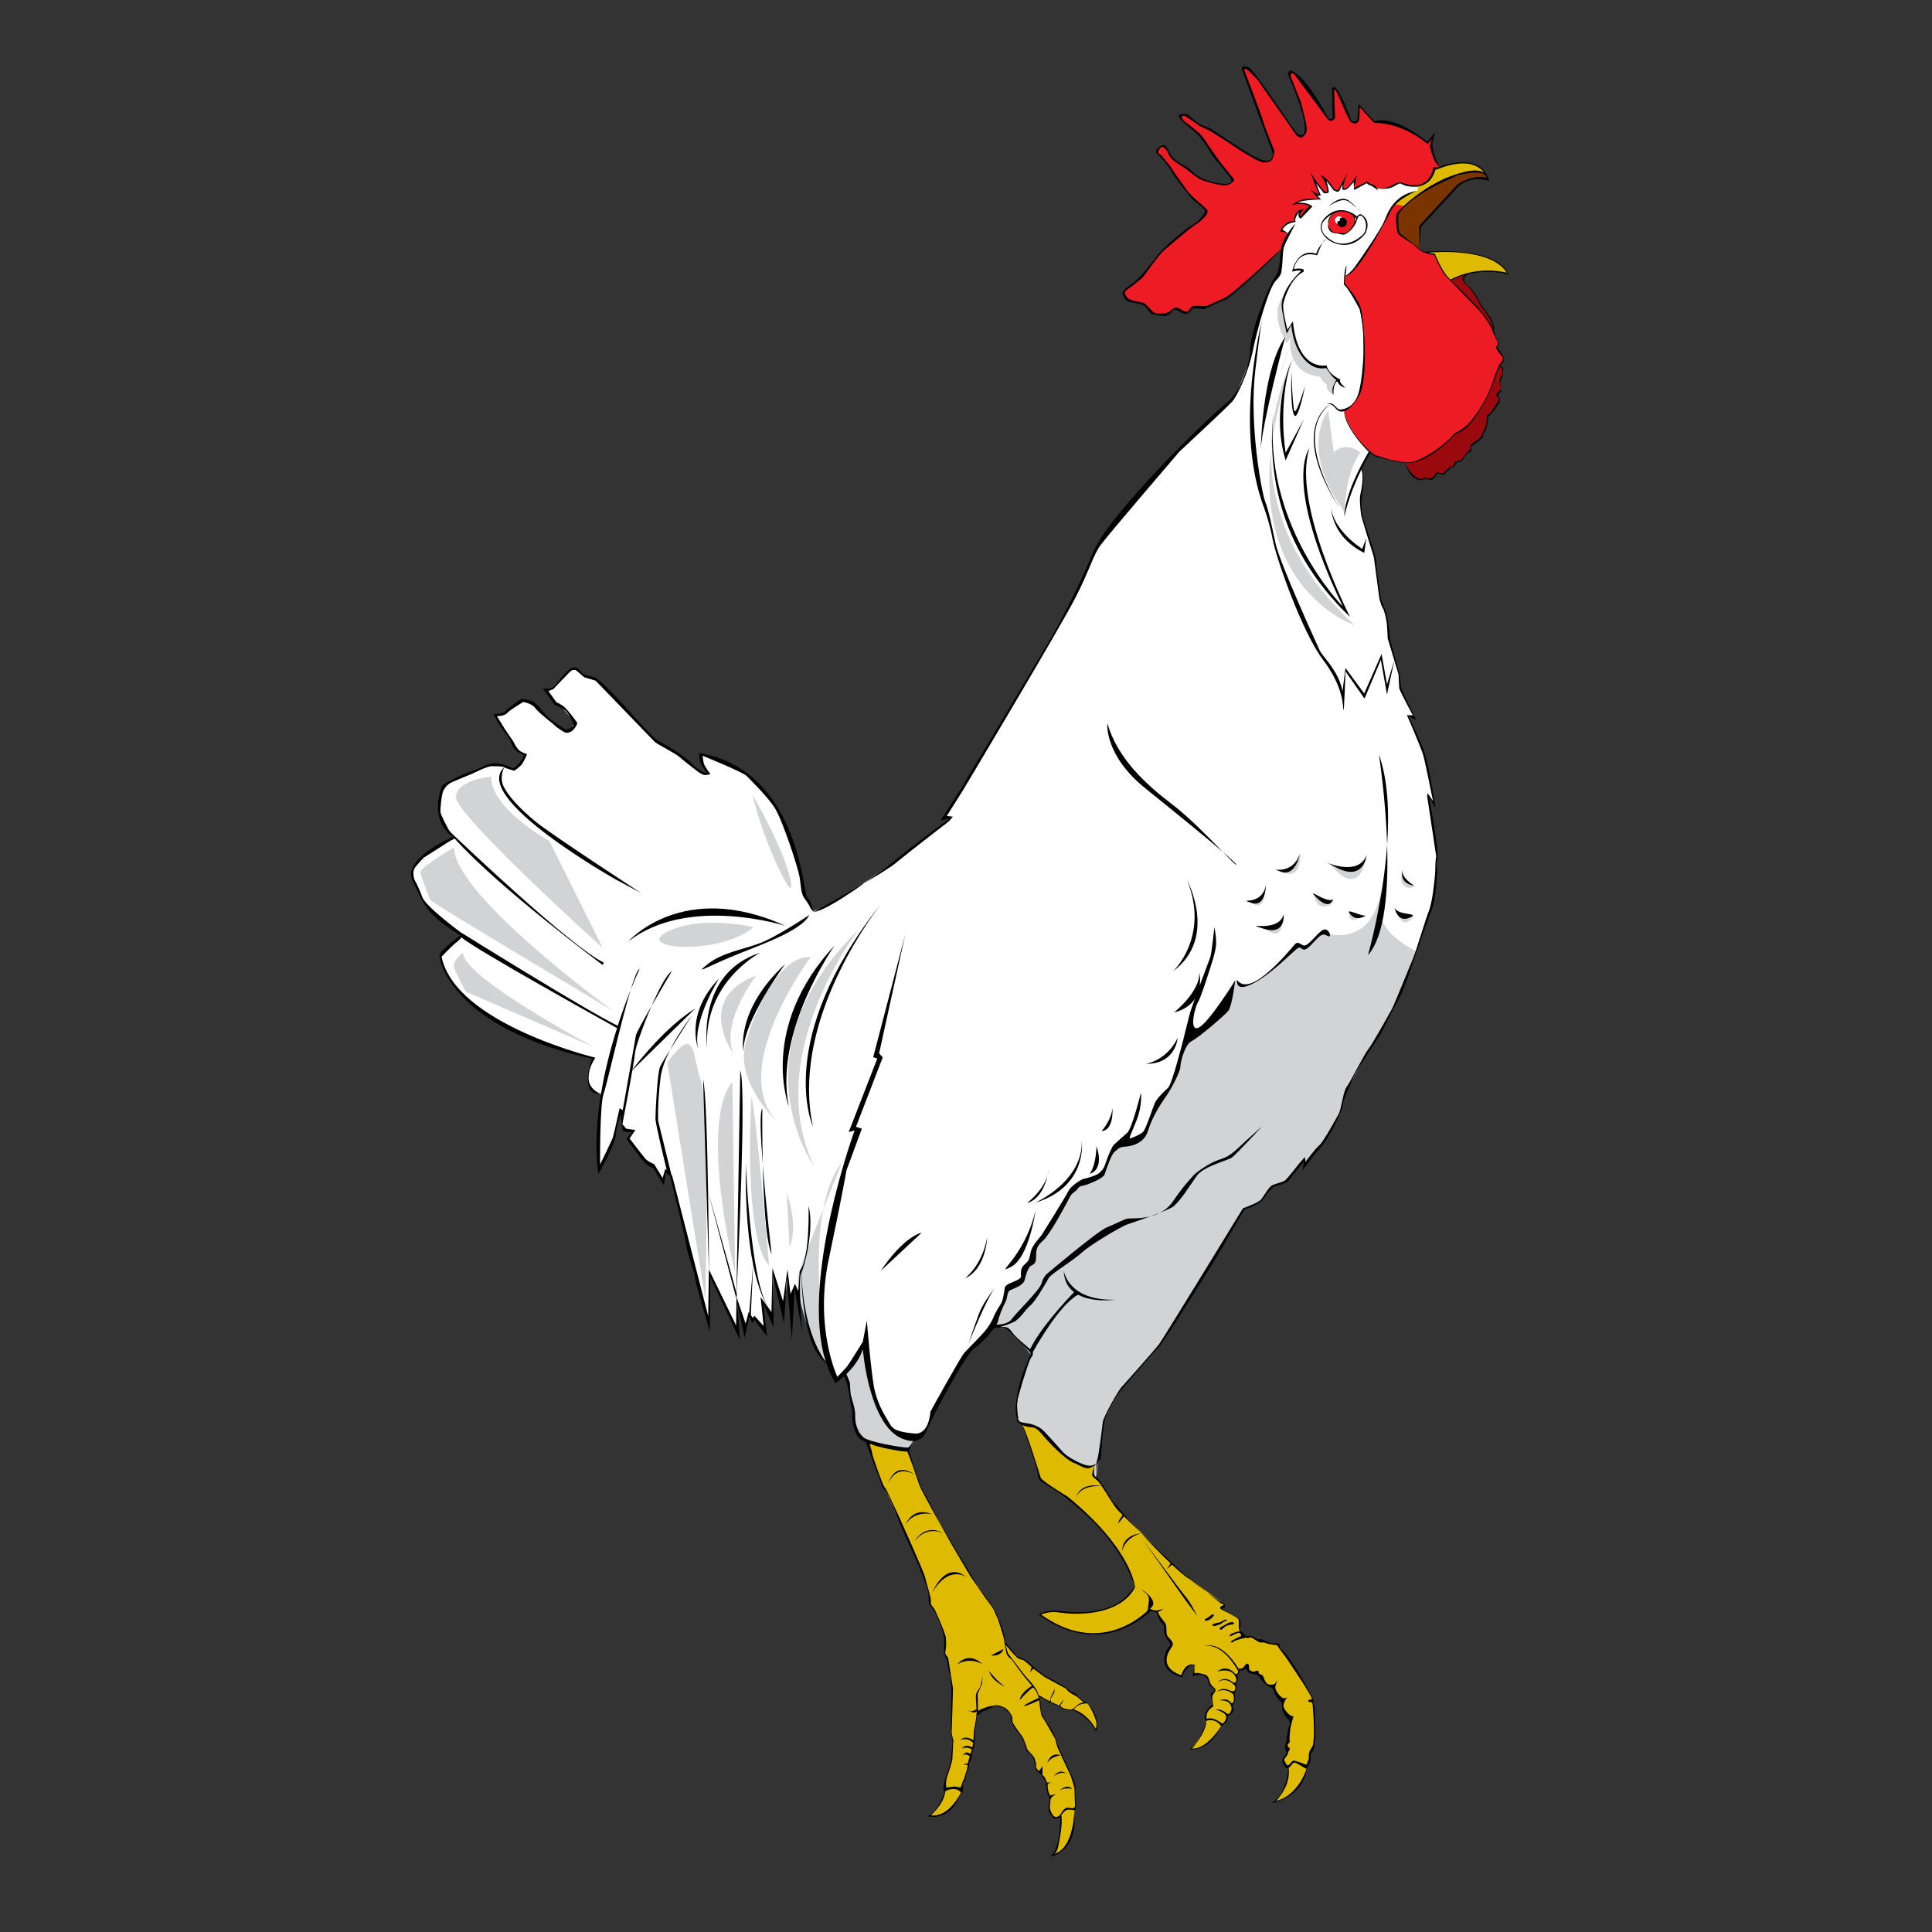 <?xml version="1.0" standalone="no" ?><!DOCTYPE svg PUBLIC "-//W3C//DTD SVG 20010904//EN" "http://www.w3.org/TR/2001/REC-SVG-20010904/DTD/svg10.dtd"><svg xmlns="http://www.w3.org/2000/svg" xmlns:xlink="http://www.w3.org/1999/xlink" version="1.1" width="300" height="300" xml:space="preserve"><rect width="100%" height="100%" fill="#333333" stroke="none"/><desc>Created with Fabric.js 0.7.9</desc><g width="124" height="201" style="stroke: none; stroke-width: 1; fill: rgb(0,0,0); opacity: 1;" transform="translate(150 150) scale(1.39 1.39)" ><g transform="translate(0 0)"><path width="124" height="201" d="M 112.685 20.983 l 0.076 -3.092 l 4.308 -4.663 l 1.039 -0.507 l 1.09 -0.228 l 1.09 0.152 c 0 0 -0.102 -0.684 -0.812 -1.038 c -0.709 -0.355 -2.153 -0.229 -2.153 -0.229 l -3.497 0.913 l -4.638 3.37 l -1.8 2.433" style="stroke: none; stroke-width: 1; fill: #793400; opacity: 1;" transform="translate(-62 -100.5)" /></g><g transform="translate(0 0)"><path width="124" height="201" d="M 113.445 20.78 c 0 0 7.045 -0.887 9.098 2.332 l -0.102 0.051 c 0 0 -3.016 -1.191 -7.121 1.216" style="stroke: none; stroke-width: 1; fill: #DFBA03; opacity: 1;" transform="translate(-62 -100.5)" /></g><g transform="translate(0 0)"><path width="124" height="201" d="M 110.936 15.636 c 0 0 3.218 -2.687 5.246 -3.168 l 1.394 -0.507 l 1.115 -0.228 l 0.583 0.076 l 0.836 0.304 c 0 0 -0.38 -0.76 -1.064 -1.039 c -0.685 -0.279 -1.216 -0.33 -1.216 -0.33 l -1.268 0.102 l -1.444 0.304 l -1.875 0.583 l -2.078 0.583 l -2.914 1.597 l -0.634 1.064" style="stroke: none; stroke-width: 1; fill: #DFBA03; opacity: 1;" transform="translate(-62 -100.5)" /></g><g transform="translate(0 0)"><path width="124" height="201" d="M 117.905 23.264 c 0 0 -0.431 0.342 -0.393 0.507 c 0.038 0.165 0.292 0.494 0.292 0.494 l 0.659 0.697 c 0 0 0.444 0.646 0.545 0.811 c 0.101 0.165 0.43 0.735 0.43 0.735 l 0.102 0.291 l 0.456 0.545 l 0.557 0.786 l 0.165 0.38 l 0.19 0.482 l 0.038 0.24 l -0.114 0.368 l -1.71 -0.393 l -3.877 -3.51 l -0.735 -1.241 l 1.647 -0.596 l 0.849 -0.354 l 0.481 -0.178 L 117.905 23.264 z" style="stroke: none; stroke-width: 1; fill: #9A090D; opacity: 1;" transform="translate(-62 -100.5)" /></g><g transform="translate(0 0)"><path width="124" height="201" d="M 110.962 44.107 l 0.924 1.608 l 0.57 0.393 l 0.304 0.063 l 0.545 -0.101 l 0.532 0.038 l 0.278 -0.038 l 0.304 -0.304 l 0.165 -0.317 l 0.292 0.051 l 0.469 0.024 l 0.279 -0.342 l 0.253 -0.125 l 0.266 -0.317 l 0.178 -0.013 l 0.178 -0.012 l 0.241 -0.507 l 0.392 -0.076 l 0.178 -0.076 l 0.798 -0.975 l 0.266 -0.127 l 0.063 -0.595 l 0.633 -0.444 l 0.646 -0.646 l 0.038 -0.304 l 0.266 -0.38 l 0.215 -1.089 v -0.443 l 0.304 -0.178 l 0.836 -1.127 l 0.241 -0.481 l -0.253 -0.596 l 0.342 -0.367 c 0 0 0.139 -0.101 -0.051 -1.204 l 0.139 -0.342 l 0.152 -0.19 l 0.025 -0.773 l -0.52 -0.709" style="stroke: none; stroke-width: 1; fill: #9A090D; opacity: 1;" transform="translate(-62 -100.5)" /></g><g transform="translate(0 0)"><path width="124" height="201" d="M 110.936 15.636 c 0 0 -0.988 -0.405 -1.191 -0.076 c -0.202 0.329 -0.633 1.114 -0.633 1.114 s -1.089 2.002 -1.292 2.332 c -0.203 0.329 -1.9 2.908 -1.9 2.908 l -0.932 1.131 l -0.304 0.257 l -0.38 0.124 l -0.038 0.912 l 0.959 1.122 l 0.713 1.302 l 0.247 1.15 l 0.171 1.121 l 0.152 2.956 l -0.076 1.653 l -0.361 2.48 l -0.465 1.103 c 0 0 -0.437 0.665 -0.618 0.751 c -0.181 0.085 -0.685 0.361 -0.685 0.361 l -0.114 0.124 c 0 0 0.428 2.205 0.675 2.414 c 0.248 0.209 1.312 1.71 1.312 1.71 l 0.855 0.589 l 0.171 -0.047 l 0.418 0.313 l 1.112 0.371 l 1.007 0.257 l 0.599 0.085 l 0.779 0.114 l 1.045 -0.114 l 1.368 -0.542 l 1.597 -1.121 l 1.245 -1.159 l 0.266 -0.266 l 0.865 -0.457 l 1.122 -1.14 l 1.007 -1.444 l 0.903 -1.768 l 0.77 -2.128 l 0.418 -0.846 l 0.285 -0.285 v -0.542 l -0.57 -0.789 l -0.095 -0.247 l 0.143 -0.446 l -0.304 -0.703 l -0.313 -0.846 l -0.503 -0.875 l -1.198 -1.501 l -1.169 -1.235 l -1.806 -1.834 l -0.703 -0.761 l -1.017 -1.891 l -0.104 -0.342 l -0.694 -0.076 c 0 0 -0.646 -0.257 -0.836 -0.342 c -0.19 -0.085 -0.503 -0.399 -0.503 -0.399 l -0.551 -0.418 l -0.551 -0.466 l -0.884 -0.693 l -0.162 -0.789 l -0.028 -1.245 l 0.208 -0.266 L 110.936 15.636 z" style="stroke: none; stroke-width: 1; fill: #ED1C24; opacity: 1;" transform="translate(-62 -100.5)" /></g><g transform="translate(0 0)"><path width="124" height="201" d="M 97.347 20.394 c 0 0 -1.597 1.387 -1.805 1.615 c -0.209 0.228 -3.155 2.889 -3.155 2.889 l -1.121 0.989 l -1.692 0.703 l -0.741 0.342 h -1.445 l -0.437 0.438 l -0.361 0.171 L 86 27.331 l -0.627 -0.247 l -0.304 0.133 l -0.38 0.361 l -0.494 0.19 l -0.704 -0.038 l -0.722 -0.228 l -0.932 -0.893 l -1.102 -0.228 l -0.703 -0.247 l -0.305 -0.495 l -0.114 -0.38 l 0.266 -0.399 l 0.608 -0.418 l 0.95 -0.78 l 0.475 -0.513 l 0.237 -0.304 l 1.416 -1.777 l 1.34 -1.292 c 0 0 2.148 -1.768 2.357 -1.91 s 1.017 -0.827 1.017 -0.827 l 0.57 -0.77 l -0.085 -0.295 L 88.262 15.5 l -1.017 -0.903 l -1.435 -1.796 l -0.57 -0.808 l -0.817 -1.169 l -0.456 -0.542 l -0.313 -0.352 L 83.33 9.608 l 0.085 -0.247 l 0.333 -0.38 l 0.371 -0.076 l 0.19 0.133 l 0.39 0.646 l 0.418 0.656 l 0.646 0.456 l 1.235 0.789 l 1.083 0.855 l 0.894 0.399 l 1.292 0.304 l 0.77 0.047 l 0.332 -0.047 c 0 0 0.295 -0.133 0.333 -0.256 c 0.038 -0.124 0.066 -0.371 0.066 -0.371 l -1.416 -1.72 l -0.789 -1.093 l -1.15 -1.71 l -0.95 -0.922 l -0.922 -0.655 l -0.475 -0.551 L 86 5.579 l 0.171 -0.152 l 0.608 0.171 l 0.342 0.257 l 1.691 1.007 l 1.625 0.941 l 2.584 1.672 l 1.834 1.008 l 0.408 0.133 l 0.522 -0.076 l 0.295 -0.133 l 0.199 -0.313 l 0.095 -0.476 L 96.226 9.19 l -0.979 -2.651 l -0.684 -2.11 L 93.127 0.97 l -0.066 -0.371 l -0.028 -0.38 l 0.19 -0.067 l 0.37 0.219 l 0.39 0.285 l 0.666 0.827 l 2.433 3.45 l 1.729 2.452 l 0.409 0.456 l 0.304 -0.028 l 0.304 -0.304 l 0.152 -0.418 c 0 0 -0.038 -0.608 -0.048 -0.637 S 99.457 4.59 99.457 4.59 l -0.532 -1.578 l -0.39 -1.007 l -0.399 -0.979 l 0.143 -0.352 l 0.161 -0.047 l 0.637 0.532 l 1.074 1.416 l 1.587 2.224 l 0.589 0.941 l 0.399 0.266 l 0.342 -0.247 l -0.039 -0.913 l 0.01 -1.91 l 0.038 -0.427 l 0.229 -0.01 l 0.57 1.122 l 0.846 1.91 l 0.256 0.58 l 0.238 0.095 l 0.39 0.047 l 0.256 -0.294 l 0.058 -1.559 l 1.682 1.787 l 2.423 0.399 l 1.454 0.608 l 2.09 1.378 l 0.608 -0.694 l -0.209 1.178 l 0.267 0.932 l 0.684 1.32 l -0.522 0.19 l -0.371 0.789 l -0.38 0.503 l -0.779 0.475 l -0.608 0.066 l -0.466 0.333" style="stroke: none; stroke-width: 1; fill: #ED1C24; opacity: 1;" transform="translate(-62 -100.5)" /></g><g transform="translate(0 0)"><path width="124" height="201" d="M 20.468 110.881 c 0 0 -14.559 -2.812 -17.219 -11.479 l 1.026 -0.95 l 1.444 -1.331 L 3.21 95.258 c 0 0 -1.559 -1.52 -1.634 -1.672 C 1.5 93.434 0.55 91.533 0.55 91.533 l -0.38 -0.989 c 0 0 -0.038 -0.76 0.19 -1.102 c 0.228 -0.342 1.482 -1.521 1.482 -1.521 l 2.965 -1.672 l -0.685 -0.836 c 0 0 -0.266 -0.152 -0.456 -0.57 c -0.19 -0.418 -0.532 -1.406 -0.532 -1.71 c 0 -0.304 0.304 -2.395 0.304 -2.395 l 0.495 -0.532 c 0 0 2.737 -1.216 3.117 -1.368 c 0.38 -0.152 1.787 -0.798 1.787 -0.798 l 1.178 0.038 l 1.216 0.418 l 0.57 -0.114 l 0.76 -0.912 l 0.228 -0.532 l -0.722 -0.418 l -0.418 -0.418 l -0.495 -0.875 l -1.71 -2.699 l 1.141 -0.267 l 1.331 -1.178 l 0.684 -0.228 l 0.95 0.304 l 1.824 1.863 l 1.825 1.14 l 0.57 -0.038 l 0.532 -0.798 l -1.444 -1.749 l -0.798 -0.38 L 14.956 69.6 l 0.875 -0.114 l 1.444 -1.52 l 0.532 -0.532 l 0.684 -0.076 l 0.988 0.875 l 1.331 0.342 l 5.056 5.36 l 1.749 1.559 l 2.471 1.521 l 1.634 1.444 l 0.913 0.532 h 0.608 l -0.684 -1.064 l -0.228 -1.103 l 1.14 0.38 l 3.954 1.787 l 2.584 2.699 l 1.901 3.307 l 1.482 4.447 l 0.532 3.041 l 0.57 1.102 l 0.418 0.798 l 1.444 -0.532 l 3.193 -1.862 l 4.828 -3.459 l 5.436 -3.991 l 0.456 -0.608 h -0.57 c 0 0 7.26 -12.468 7.488 -12.658 c 0.228 -0.19 4.562 -7.792 4.789 -8.058 c 0.229 -0.266 3.08 -5.816 3.308 -6.31 s 1.292 -3.117 1.672 -3.535 s 1.787 -2.395 1.787 -2.395 s 7.792 -9.084 9.427 -10.453 c 1.635 -1.368 3.801 -3.573 3.801 -3.573 s 1.559 -3.041 1.938 -5.284 c 0.38 -2.242 2.091 -6.804 2.205 -7.108 c 0.114 -0.304 0.912 -1.331 0.912 -1.331 l 0.342 -2.661 l 0.456 -1.482 l 0.228 -0.38 l -0.836 -0.342 c 0 0 0.162 -1.083 1.578 -1.007 c 0 0 -0.257 -0.941 0.589 -1.216 c 0 0 -0.418 0.617 0.048 0.798 l 1.14 -1.273 c 0 0 -1.14 -0.637 -1.862 -0.294 c 0 0 0.712 -0.637 2.375 -0.503 l 0.447 -0.019 l -0.561 -0.646 l 0.418 0.209 l 0.143 -0.038 l -0.589 -1.606 l 1.093 1.331 l 0.323 -0.019 l 0.076 -0.181 l -0.38 -1.34 l 0.418 0.333 l 0.561 0.874 l 0.418 0.171 l 0.2 -0.076 l 0.551 -1.017 l -0.057 0.875 l 0.228 0.009 l 0.218 -0.104 l 0.799 -0.884 v 0.304 l -0.019 0.627 l 0.189 -0.057 l 1.217 -0.646 l 0.256 0.171 c 0 0 0.57 0.228 0.656 0.342 s 0.209 0.2 0.209 0.2 l 0.067 -0.047 l 0.522 0.028 l 0.627 -0.085 l 0.723 -0.266 l 0.447 -0.219 l 0.351 -0.057 l 0.58 0.266 l 0.979 0.085 c 0 0 0.802 0.283 -0.078 0.605 l -0.687 0.193 c 0 0 -1.332 0.88 -1.546 1.181 c -0.214 0.301 -0.622 1.03 -0.622 1.03 s -3.606 6.762 -4.895 7.063 l -0.128 0.815 l 1.051 1.353 l 0.708 1.31 l 0.365 2.189 l 0.107 4.079 l -0.451 3.242 c 0 0 -0.708 1.588 -1.781 2.017 c 0 0 0.15 1.89 2.897 4.68 l -0.966 1.696 l -0.021 0.151 l 0.128 0.279 l 0.086 0.794 l -0.193 1.975 l -0.042 1.417 l 0.493 2.082 l 0.837 2.577 l 0.214 0.816 l 0.451 3.52 l 0.193 1.159 l 0.665 1.782 l 0.172 1.309 l 0.064 1.181 l 0.751 2.598 l 0.429 1.503 l 0.064 1.546 l 1.632 3.155 l -0.752 -0.128 l 0.451 0.944 l 1.417 3.5 l 0.945 4.465 l 0.171 0.902 l -0.665 -0.923 v 0.279 l 0.773 4.722 l 0.214 1.738 l -0.15 2.833 l -0.236 1.352 l -0.859 3.241 l -1.395 4.165 l -1.31 3.37 l -2.147 4.185 l -1.782 2.898 l -2.276 4.207 l -0.536 1.889 l -1.481 3.005 l -2.662 3.563 l -0.021 -0.751 l -0.537 0.751 l -1.288 1.545 l -1.76 0.708 l -1.031 1.375 l -0.665 0.536 l -1.524 0.708 l -6.333 10.476 l -2.792 4.358 l -1.116 1.288 l -2.597 2.941 l -0.944 1.052 l -1.224 2.168 l -0.58 1.224 l -0.236 1.803 l -0.279 2.361 l -0.451 2.211 l -0.193 -0.279 l 0.128 -1.116 l -0.58 0.279 l -0.772 -0.172 l -1.374 -0.644 l -2.039 -1.975 l -1.438 -1.502 l -0.43 -0.193 l -0.837 -0.171 l -0.837 -0.236 l -0.258 -0.322 l -0.172 -1.052 l 0.172 -1.739 l 1.116 -3.671 l 0.472 -0.987 l -0.258 -0.472 l -0.472 -0.451 l -1.911 -1.846 l -0.622 -0.15 l -0.902 -0.107 l -0.859 0.708 l -1.609 1.588 l -0.752 0.88 l -3.155 5.173 l -0.473 1.224 l -0.816 1.911 l -0.708 0.709 l -0.665 0.214 l -0.537 1.267 l -2.469 -0.451 l -2.233 -0.386 l -0.751 -0.515 l -0.644 -1.567 l -0.086 -1.267 l -0.128 -0.859 l -0.258 -1.116 l -0.215 -1.245 l -0.537 -0.967 l -0.708 0.709 l -1.03 -2.018 l -0.43 -0.258 l -1.438 -2.726 c 0 0 -0.772 -2.919 -0.793 -3.22 c -0.022 -0.3 -0.3 -3.993 -0.3 -3.993 l -0.172 0.494 l -0.193 2.619 l -0.386 -1.417 l -0.365 1.288 l -0.236 -0.666 l -0.15 -1.868 l -0.494 3.628 l -1.138 -3.842 l -0.085 4.723 l -1.202 -1.717 l 0.344 3.435 l -1.095 -1.46 l -0.321 0.172 l -0.344 -0.558 l -0.515 1.417 l -0.773 -2.898 l -0.128 3.263 l -2.984 -6.418 l -0.129 5.13 l -1.696 -6.44 l -1.868 -7.19 l -0.601 -2.319 l -0.645 -0.515 l -0.322 0.923 l -1.052 -1.588 l -0.773 -0.365 l -2.061 -2.597 l 0.58 -0.901 l -0.966 -0.108 c 0 0 -0.494 -0.751 -0.279 -1.824 l -0.194 -0.343 l -0.58 2.49 l -1.094 2.791 l -0.688 1.374 l -0.193 -2.855 l 0.407 -5.087 l 0.043 -0.559 c 0 0 -0.386 0 -0.772 -0.236 c -0.387 -0.236 -0.666 -0.816 -0.688 -1.31 s 0.194 -1.889 0.473 -2.34" style="stroke: none; stroke-width: 1; fill: #FFFFFF; opacity: 1;" transform="translate(-62 -100.5)" /></g><g transform="translate(0 0)"><path width="124" height="201" d="M 50.952 153.669 l 1.484 4.103 l 0.285 0.834 l 0.285 0.408 l 2.464 5.478 l 1.812 4.154 l 0.693 2.423 l -0.041 0.489 l 0.448 0.795 c 0 0 1.344 2.708 1.344 3.157 c 0 0.447 -0.163 1.364 -0.163 1.364 s 0.123 0.712 0.204 0.814 c 0.082 0.102 0.143 0.204 0.143 0.204 l 0.55 3.238 l -0.021 1.161 l -0.102 3.869 l 0.224 0.896 l -0.163 2.138 l -0.509 1.589 l -0.223 1.058 l -0.103 0.611 l 0.204 0.103 c 0 0 -0.611 2.138 -1.914 2.932 c 0 0 2.791 0.142 3.625 -2.872 l 0.122 -0.631 l 0.123 -0.387 l 0.183 -0.224 l 0.306 -1.222 l 0.061 -0.591 l 0.225 -0.611 l 0.223 -1.039 l 0.164 -0.306 c 0 0 0.163 -2.22 0.163 -2.403 c 0 -0.183 0.366 -1.323 0.366 -1.323 l 0.855 -0.469 c 0 0 0.693 -0.204 0.855 -0.224 c 0.163 -0.021 0.875 -0.143 1.507 0.509 l 0.327 0.405 l 0.114 0.228 l 0.085 0.627 c 0 0 0.447 0.76 0.58 0.95 c 0.133 0.19 0.437 0.618 0.494 0.694 c 0.057 0.076 0.218 0.39 0.218 0.39 s 0.209 0.646 0.257 0.789 c 0.047 0.142 0.104 0.323 0.104 0.323 s 0.627 0.57 0.694 0.722 c 0.066 0.152 0.142 0.475 0.142 0.475 l 0.124 0.532 c 0 0 0.048 0.418 0.219 0.57 c 0.171 0.152 0.304 0.247 0.304 0.247 s 0.333 0.38 0.399 0.503 c 0.067 0.124 0.276 0.523 0.276 0.523 s 0.047 0.218 0.057 0.333 c 0.009 0.114 0.057 0.637 0.057 0.637 s 0.209 0.438 0.228 0.503 c 0.019 0.067 0.095 0.248 0.095 0.248 l -0.019 0.465 c 0 0 -0.095 0.722 -0.028 0.95 s 0.228 0.57 0.294 0.656 c 0.066 0.085 0.209 0.171 0.304 0.19 c 0.095 0.019 0.199 0.038 0.342 -0.029 c 0.143 -0.066 0.295 -0.181 0.295 -0.181 s 0.057 3.241 -0.922 4.391 c 0 0 2.699 -0.401 2.446 -5.179 l 0.126 -0.14 l -0.076 -2.521 l -0.456 -1.268 l -1.394 -2.965 l -0.392 -1.102 l -0.71 -1.292 l -0.735 -1.216 c 0 0 -0.24 -0.787 -0.165 -1.153 l -0.19 -0.938 l 0.772 0.38 c 0 0 0.671 0.354 0.773 0.405 c 0.102 0.051 0.9 0.394 0.938 0.444 c 0.039 0.05 0.266 0.177 0.266 0.177 l 0.457 0.114 l 0.418 0.051 l 0.266 0.012 c 0 0 1.546 0.469 2.496 2.23 c 0 0 0.253 -0.899 0.038 -1.381 c -0.215 -0.481 -0.608 -1.418 -1.204 -1.71 l -0.304 -0.178 l -0.862 -0.71 l -0.469 -0.241 l -0.253 -0.189 l -0.177 -0.216 l -2.446 -1.343 l -1.393 -1.09 l -0.621 -0.595 l -0.622 -0.342 l -0.278 -0.088 l -1.559 -1.609 l -0.114 -0.798 l -0.887 -2.585 l -0.266 -0.52 l -2.218 -3.193 l -1.089 -1.774 l -2.205 -3.725 l -1.762 -3.218 l -0.874 -1.635 l -0.938 -2.673 l -0.481 -1.444 l -1.432 -0.152" style="stroke: none; stroke-width: 1; fill: #DFBA03; opacity: 1;" transform="translate(-62 -100.5)" /></g><g transform="translate(0 0)"><path width="124" height="201" d="M 68.287 151.763 c 0 0 0.855 2.262 1.026 2.794 c 0.171 0.532 0.494 1.559 0.494 1.559 l 0.247 0.855 l 0.095 0.722 l 0.266 0.304 l 4.086 2.87 c 0 0 1.977 1.844 2.167 2.11 c 0.19 0.266 1.406 1.577 1.597 1.881 c 0.19 0.305 1.368 2.053 1.482 2.262 c 0.114 0.209 0.704 1.406 0.761 1.615 c 0.057 0.209 0.665 1.007 0 1.635 c 0 0 -2.034 3.203 -8.173 2.214 c 0 0 -0.959 0.009 -1.074 0.047 c -0.114 0.038 -0.988 0.285 -0.988 0.285 l 0.152 0.2 l 1.958 1.14 l 1.482 0.522 l 1.34 0.266 c 0 0 1.919 0.171 2.965 -0.152 c 1.045 -0.323 2.965 -1.312 2.965 -1.312 l 1.359 -1.14 l 0.476 0.114 l 0.361 0.076 l 0.18 0.399 l 0.342 0.618 l 0.371 0.437 l 0.019 0.799 l 0.085 0.323 l 0.627 0.951 l -0.162 0.542 l -0.409 0.589 l -0.114 0.589 l 0.095 0.77 l 0.418 0.57 l 0.96 0.466 l 0.304 0.123 c 0 0 0.181 -0.56 0.522 -0.836 c 0.343 -0.276 0.523 -0.514 0.979 -0.399 l -0.114 1.103 l 0.542 -0.143 l 0.656 0.219 l 0.237 0.114 l 0.313 0.694 l 0.124 0.333 l 0.314 0.229 c 0 0 0.19 0.133 0.19 0.228 c 0 0.095 -0.238 0.38 -0.238 0.38 l -0.133 0.162 l 0.124 1.235 l -0.342 0.237 l -0.266 0.323 c 0 0 -0.228 0.504 -0.209 0.646 c 0.019 0.143 0.057 0.333 0.057 0.333 l 0.029 0.095 c 0 0 0.047 1.16 -1.673 3.184 c 0 0 1.806 0.266 3.383 -2.632 l 0.304 -0.237 l 0.247 -0.304 l 0.067 -0.342 l 0.047 -0.171 l 0.275 -0.142 l 0.209 -0.257 l 0.076 -0.351 l -0.066 -0.457 c 0 0 0.39 -0.361 0.266 -0.95 s -0.057 -0.361 -0.057 -0.361 l 0.009 -0.133 l 0.209 -0.228 l 0.047 -0.361 l -0.076 -0.218 l -0.048 -0.133 l 0.171 -0.209 l 0.066 -0.247 l -0.057 -0.361 l -0.076 -0.142 l 0.162 -0.105 l 0.124 -0.133 l 0.019 -0.266 l -0.009 -0.095 l 0.171 -0.028 l 0.247 -0.019 l 0.352 -0.209 l 0.247 0.276 l 0.266 0.256 l 0.475 0.171 l 0.352 0.066 l 0.608 0.694 c 0 0 0.409 0.437 0.446 0.475 c 0.038 0.038 0.532 0.219 0.532 0.219 l 0.438 0.542 l 0.294 0.646 l 0.437 0.352 l 0.114 0.94 l 0.731 1.122 l 0.105 0.2 l -0.229 1.34 l -0.104 0.798 l -0.18 0.694 l 0.161 0.37 l -0.028 0.485 l -0.314 0.456 l -0.123 0.276 l 0.114 0.437 l 0.2 0.294 l 0.275 0.02 c 0 0 0.209 2.042 -1.53 3.867 c 0 0 2.508 -0.066 3.611 -3.953 l 0.285 -0.675 l 0.057 -0.827 l 0.352 -0.599 l 0.048 -0.58 l 0.085 -1.388 l -0.133 -2.803 l -0.038 -0.228 l -0.133 -0.181 l 0.095 -0.2 l -0.228 -0.522 l -2.034 -3.355 l -1.34 -1.691 l -0.171 -0.266 l -0.038 -0.219 l -0.504 -0.114 l -0.684 -0.171 l -0.799 -0.143 l -0.599 -0.209 l -0.408 -0.257 h -0.304 l -0.275 0.029 l -0.352 -0.218 l -0.247 -0.428 l -0.171 -0.247 l 0.038 -0.637 l -0.076 -0.457 c 0 0 -1.739 -1.131 -1.996 -1.207 l -0.019 -0.133 l 0.219 -0.095 l 0.114 -0.152 l -0.028 -0.161 c 0 0 -4.685 -3.345 -5.369 -4.077 c -0.685 -0.732 -1.226 -1.207 -1.226 -1.207 l -4.913 -4.951 c 0 0 -1.093 -1.406 -1.178 -1.54 s -0.912 -1.435 -0.912 -1.435 l -0.656 -0.808 l -0.313 -0.266 l -0.019 -0.627 c 0 0 0.266 -0.703 0.047 -0.599 s -0.428 0.2 -0.428 0.2 l -0.484 -0.057 l -1.71 -0.694 l -0.884 -0.76 l -1.454 -1.539 l -0.989 -1.15 l -0.665 -0.266 l -0.551 -0.181" style="stroke: none; stroke-width: 1; fill: #DFBA03; opacity: 1;" transform="translate(-62 -100.5)" /></g><g transform="translate(0 0)"><path width="124" height="201" d="M 103.153 16.345 l -0.494 0.561 l -0.171 0.285 l -0.009 0.741 l 0.238 0.428 l 0.418 0.219 l 0.599 0.047 l 0.39 0.067 l 0.313 -0.076 l 0.608 -0.447 l 0.304 -0.599 c 0 0 0.2 -0.608 0.039 -0.808 c -0.162 -0.2 -0.466 -0.418 -0.466 -0.418 l -0.551 -0.199 l -0.561 -0.057" style="stroke: none; stroke-width: 1; fill: #ED1C24; opacity: 1;" transform="translate(-62 -100.5)" /></g><circle cx="0" cy="0" r="0.432" style="stroke: none; stroke-width: 1; fill: #FFFFFF; opacity: 1;" transform="translate(41.662 -83.313)" /><g transform="translate(0 0)"><path width="124" height="201" d="M 76.802 155.735 l -0.304 1.957 l -0.257 -0.331 l 0.128 -1.116 l -0.917 0.192 l -1.977 -0.912 l -1.872 -1.792 l -1.169 -1.249 l -0.698 -0.447 l -1.221 -0.256 c 0 0 -0.624 -0.338 -0.71 -0.474 c -0.088 -0.135 -0.145 -1.275 -0.145 -1.275 l 0.361 -2.243 c 0 0 0.869 -2.865 0.9 -2.944 c 0.032 -0.078 0.374 -0.857 0.374 -0.857 l -1.264 -1.606 l -1.216 -1.226 l -0.589 -0.228 l -0.779 -0.114 l -0.247 -0.028 l 0.029 -0.599 l 1.045 -2.375 l 0.257 -1.141 l 0.238 -0.342 l 1.273 -0.57 l 0.532 -1.083 l 0.323 -0.979 l 0.494 -0.285 l 0.2 -1.122 l 0.475 -1.007 l 0.342 -0.38 l 2.48 -3.707 l 1.055 -1.862 l 0.998 -0.561 l 1.492 -0.409 l 0.836 -0.742 l 0.532 -1.178 l 0.57 -1.264 l 0.903 -1.093 h 0.608 l 0.798 -0.029 c 0 0 1.378 -0.57 1.511 -1.017 c 0.133 -0.447 0.789 -2.347 0.789 -2.347 l 0.979 -1.606 l 0.694 -0.77 l 1.017 -2.433 l 0.361 -1.501 l 0.931 -2.005 l 1.169 -0.666 l 3.032 -2.755 l 0.313 -1.593 c 0 0 0.557 -2.027 1.064 -0.913 l 0.557 0.203 c 0 0 1.672 0.203 5.625 -4.257 c 0 0 0.406 -0.557 0.608 -0.304 s 0.558 0.405 0.558 0.405 s 1.977 -2.332 2.534 -1.622 c 0 0 4.967 1.622 5.98 -5.018 l -0.152 3.092 c 0 0 0.506 1.419 1.773 2.433 c 1.267 1.013 2.281 1.47 2.281 1.47 l -0.646 1.78 l -1.178 2.946 l -2.091 4.105 l -1.805 2.908 l -1.122 1.919 l -0.912 1.844 l -0.722 2.433 l -1.16 2.262 l -1.197 1.653 l -1.559 2.033 l -0.123 -0.605 l -0.847 1.062 l -1.045 1.178 l -1.711 0.684 l -1.013 1.455 l -2.218 1.149 l -4.676 7.774 l -4.086 6.462 l -0.532 0.912 l -3.288 3.725 l -1.102 1.273 l -0.836 1.331 l -1.036 2.125 l -0.219 1.675 l -0.247 2.338 L 76.802 155.735 z" style="stroke: none; stroke-width: 1; fill: #D1D3D4; opacity: 1;" transform="translate(-62 -100.5)" /></g><g transform="translate(0 0)"><path width="124" height="201" d="M 102.611 89.062 c 0 0 2.509 1.787 4.067 -0.646 C 106.679 88.416 106.07 93.282 102.611 89.062 z" style="stroke: none; stroke-width: 1; fill: #D1D3D4; opacity: 1;" transform="translate(-62 -100.5)" /></g><g transform="translate(0 0)"><path width="124" height="201" d="M 110.746 89.708 c 0 0 -0.19 1.292 1.406 1.938 C 112.152 91.647 110.138 92.483 110.746 89.708 z" style="stroke: none; stroke-width: 1; fill: #D1D3D4; opacity: 1;" transform="translate(-62 -100.5)" /></g><g transform="translate(0 0)"><path width="124" height="201" d="M 110.1 94.308 c 0 0 1.292 1.026 1.977 0.532 C 112.077 94.84 110.784 96.893 110.1 94.308 z" style="stroke: none; stroke-width: 1; fill: #D1D3D4; opacity: 1;" transform="translate(-62 -100.5)" /></g><g transform="translate(0 0)"><path width="124" height="201" d="M 106.299 94.954 c 0 0 -1.217 -0.342 -1.369 -0.456 C 104.778 94.384 104.512 96.133 106.299 94.954 z" style="stroke: none; stroke-width: 1; fill: #D1D3D4; opacity: 1;" transform="translate(-62 -100.5)" /></g><g transform="translate(0 0)"><path width="124" height="201" d="M 100.825 92.445 c 0 0 1.407 1.521 2.205 0.95 C 103.029 93.396 101.357 94.916 100.825 92.445 z" style="stroke: none; stroke-width: 1; fill: #D1D3D4; opacity: 1;" transform="translate(-62 -100.5)" /></g><g transform="translate(0 0)"><path width="124" height="201" d="M 99.342 87.998 c 0 0 -0.38 1.977 -2.547 1.786 C 96.795 89.784 99.418 91.533 99.342 87.998 z" style="stroke: none; stroke-width: 1; fill: #D1D3D4; opacity: 1;" transform="translate(-62 -100.5)" /></g><g transform="translate(0 0)"><path width="124" height="201" d="M 95.427 91.989 c 0 0 -0.228 1.444 -1.749 1.216 C 93.679 93.206 95.237 94.954 95.427 91.989 z" style="stroke: none; stroke-width: 1; fill: #D1D3D4; opacity: 1;" transform="translate(-62 -100.5)" /></g><g transform="translate(0 0)"><path width="124" height="201" d="M 95.313 96.246 c 0 0 1.482 0.646 1.977 -0.722 C 97.29 95.524 97.442 97.995 95.313 96.246 z" style="stroke: none; stroke-width: 1; fill: #D1D3D4; opacity: 1;" transform="translate(-62 -100.5)" /></g><g transform="translate(0 0)"><path width="124" height="201" d="M 56.237 153.074 c 0 0 -0.304 1.292 -0.722 1.369 c -0.418 0.076 -4.334 -0.836 -4.334 -0.836 l -1.292 -0.798 l -0.456 -1.331 l -0.038 -1.597 l -0.266 -1.178 l -0.266 -1.9 l -0.38 -0.836 l 2.205 -3.231 l 0.608 3.573 l 1.521 4.675 l 1.825 1.977 L 56.237 153.074 z" style="stroke: none; stroke-width: 1; fill: #D1D3D4; opacity: 1;" transform="translate(-62 -100.5)" /></g><g transform="translate(0 0)"><path width="124" height="201" d="M 98.62 32.539 c 0 0 -8.971 15.433 6.767 29.877 C 105.387 62.416 89.726 57.17 98.62 32.539 z" style="stroke: none; stroke-width: 1; fill: #D1D3D4; opacity: 1;" transform="translate(-62 -100.5)" /></g><g transform="translate(0 0)"><path width="124" height="201" d="M 97.784 25.266 c 0 0 -2.255 1.697 0.051 5.676 l 0.405 -0.659 c 0 0 -0.608 4.004 3.32 4.384 c 0 0 0.025 0.355 0.761 0.887 c 0 0 -0.254 0.608 0.708 1.115 c 0 0 -0.253 -1.267 0.533 -1.622 c 0 0 -1.013 -0.532 -1.394 -1.545 c 0 0 -3.042 0.633 -3.7 -4.612 l -0.583 0.709 l -0.532 -2.813 L 97.784 25.266 z" style="stroke: none; stroke-width: 1; fill: #D1D3D4; opacity: 1;" transform="translate(-62 -100.5)" /></g><g transform="translate(0 0)"><path width="124" height="201" d="M 102.473 38.443 c 0 0 -3.36 4.051 1.627 11.08 c 0.064 0.09 0.13 0.181 0.197 0.272 c 0 0 0.05 -4.51 1.773 -6.639 c 0 0 -1.469 -1.369 -2.989 -0.052 L 102.473 38.443 z" style="stroke: none; stroke-width: 1; fill: #D1D3D4; opacity: 1;" transform="translate(-62 -100.5)" /></g><g transform="translate(0 0)"><path width="124" height="201" d="M 28.627 111.274 l 4.257 26.456 c 0 0 0.507 -21.489 -0.506 -24.429 C 31.364 110.362 31.872 106.916 28.627 111.274 z" style="stroke: none; stroke-width: 1; fill: #D1D3D4; opacity: 1;" transform="translate(-62 -100.5)" /></g><g transform="translate(0 0)"><path width="124" height="201" d="M 35.901 113.428 l 0.304 21.287 C 36.205 134.714 32.1 118.142 35.901 113.428 z" style="stroke: none; stroke-width: 1; fill: #D1D3D4; opacity: 1;" transform="translate(-62 -100.5)" /></g><g transform="translate(0 0)"><path width="124" height="201" d="M 38.029 115.101 c 0 0 -0.988 15.66 1.977 18.854 C 40.006 133.954 38.485 116.317 38.029 115.101 z" style="stroke: none; stroke-width: 1; fill: #D1D3D4; opacity: 1;" transform="translate(-62 -100.5)" /></g><g transform="translate(0 0)"><path width="124" height="201" d="M 50.041 96.398 c 0 0 -10.947 13.988 -5.018 26.456 C 45.023 122.854 35.901 110.159 50.041 96.398 z" style="stroke: none; stroke-width: 1; fill: #D1D3D4; opacity: 1;" transform="translate(-62 -100.5)" /></g><g transform="translate(0 0)"><path width="124" height="201" d="M 44.644 99.516 c 0 0 -9.351 12.468 -3.725 18.397 c 0 0 -4.638 -4.333 -3.573 -8.59 S 41.45 99.211 44.644 99.516 z" style="stroke: none; stroke-width: 1; fill: #D1D3D4; opacity: 1;" transform="translate(-62 -100.5)" /></g><g transform="translate(0 0)"><path width="124" height="201" d="M 38.562 101.568 c 0 0 -3.953 5.093 -2.585 8.667 C 35.977 110.235 31.644 104.153 38.562 101.568 z" style="stroke: none; stroke-width: 1; fill: #D1D3D4; opacity: 1;" transform="translate(-62 -100.5)" /></g><g transform="translate(0 0)"><path width="124" height="201" d="M 41.982 125.896 l 0.304 6.006 C 42.287 131.901 43.351 129.697 41.982 125.896 z" style="stroke: none; stroke-width: 1; fill: #D1D3D4; opacity: 1;" transform="translate(-62 -100.5)" /></g><g transform="translate(0 0)"><path width="124" height="201" d="M 48.141 122.475 c 0 0 -4.562 4.409 -1.597 21.819 c 0 0 -0.836 0.684 -2.356 -3.877 c -1.521 -4.561 -0.836 -5.625 -0.836 -5.625 l 0.608 -1.901" style="stroke: none; stroke-width: 1; fill: #D1D3D4; opacity: 1;" transform="translate(-62 -100.5)" /></g><g transform="translate(0 0)"><path width="124" height="201" d="M 8.963 79.344 c 0 0 -3.75 0.303 -3.953 2.229 C 4.807 83.5 21.431 98.502 21.431 98.502 L 15.45 86.541 C 15.45 86.541 8.862 82.893 8.963 79.344 z" style="stroke: none; stroke-width: 1; fill: #D1D3D4; opacity: 1;" transform="translate(-62 -100.5)" /></g><g transform="translate(0 0)"><path width="124" height="201" d="M 4.807 87.25 c 0 0 -3.75 2.23 -3.75 2.737 c 0 0.507 1.013 2.838 1.114 3.142 c 0.103 0.304 20.375 12.367 20.375 12.367 S 4.807 92.623 4.807 87.25 z" style="stroke: none; stroke-width: 1; fill: #D1D3D4; opacity: 1;" transform="translate(-62 -100.5)" /></g><g transform="translate(0 0)"><path width="124" height="201" d="M 5.82 99.009 c 0 0 -1.216 0.913 -1.013 1.622 c 0.203 0.709 1.317 2.737 1.317 2.737 l 14.292 6.183 C 20.417 109.55 5.618 101.644 5.82 99.009 z" style="stroke: none; stroke-width: 1; fill: #D1D3D4; opacity: 1;" transform="translate(-62 -100.5)" /></g><g transform="translate(0 0)"><path width="124" height="201" d="M 38.157 81.371 c 0 0 3.649 6.285 4.257 9.63 C 43.022 94.346 39.17 86.135 38.157 81.371 z" style="stroke: none; stroke-width: 1; fill: #D1D3D4; opacity: 1;" transform="translate(-62 -100.5)" /></g><g transform="translate(0 0)"><path width="124" height="201" d="M 38.257 96.17 c 0 0 -5.778 -1.418 -9.63 0.507 C 24.776 98.604 34.405 99.414 38.257 96.17 z" style="stroke: none; stroke-width: 1; fill: #D1D3D4; opacity: 1;" transform="translate(-62 -100.5)" /></g><g transform="translate(0 0)"><path width="124" height="201" d="M 121.484 31.588 c -0.133 -0.189 -0.076 -0.361 0.038 -0.532 s -0.247 -0.589 -0.247 -0.589 l -0.341 -0.99 c 0.032 -0.019 0.062 -0.05 0.074 -0.113 c 0.039 -0.19 -0.228 -1.026 -0.418 -1.292 c -0.189 -0.266 -0.874 -1.216 -0.874 -1.216 s -0.133 -0.133 -0.171 -0.247 c -0.038 -0.114 -0.761 -1.369 -0.95 -1.597 c -0.19 -0.228 -1.026 -0.931 -0.989 -1.178 c 0.026 -0.17 0.265 -0.443 0.414 -0.601 c 1.139 -0.285 2.732 -0.452 4.566 0.011 c 0 0 -0.685 -3.135 -9.31 -2.528 c -0.629 -0.225 -0.871 -0.545 -0.871 -0.545 l -1.926 -1.521 c -0.279 -0.481 -0.177 -2.103 -0.177 -2.103 c 1.52 -2.408 6.766 -4.41 6.766 -4.41 c 3.092 -0.76 3.092 0.304 3.092 0.304 c -1.596 -0.406 -3.244 0.734 -3.244 0.734 l -4.283 4.637 v 2.484 l 0.202 -2.382 l 4.232 -4.562 c 1.546 -1.268 3.345 -0.558 3.345 -0.558 s -0.006 -0.042 -0.02 -0.104 c -0.029 -0.2 -0.087 -0.369 -0.175 -0.504 c -0.41 -0.875 -1.67 -2.25 -5.482 -0.937 c 0 0 -0.134 0.043 -0.253 0.118 c 0.008 -0.032 0.018 -0.06 0.025 -0.093 l -0.279 -0.025 c 0 0 -0.354 3.016 -3.624 1.697 c 0 0 -0.558 0.051 -0.887 0.279 c -0.323 0.224 -1.11 0.494 -1.81 0.384 c -0.33 -0.5 -0.699 -0.46 -0.699 -0.46 l -0.405 -0.28 l -1.444 0.711 l 0.304 -1.395 c 0 0 -1.039 1.623 -1.395 1.471 c -0.354 -0.152 0.38 -1.775 0.38 -1.775 s -1.014 1.749 -1.039 1.9 c -0.025 0.152 -0.482 -0.076 -0.482 -0.076 c -0.912 -1.47 -1.521 -1.571 -1.521 -1.571 c 0.583 0.659 0.964 1.977 0.583 1.901 c -0.38 -0.076 -1.724 -2.205 -1.724 -2.205 l 0.988 2.534 l -0.962 -0.583 l 0.937 1.064 c -2.255 -0.304 -2.99 0.659 -2.99 0.659 c 1.089 -0.355 1.977 0.101 1.977 0.101 c -0.355 0.152 -1.015 1.14 -1.015 1.14 c -0.354 -0.228 0.406 -0.81 0.406 -0.81 c -1.292 0.076 -1.14 1.343 -1.14 1.343 c -1.166 -0.025 -1.571 1.14 -1.571 1.14 l 0.85 0.213 c -0.334 0.502 -0.657 1.128 -0.754 1.763 c -0.812 0.768 -5.52 5.198 -6.33 5.476 c 0 0 -1.799 0.862 -2.078 0.912 c -0.279 0.051 -1.318 -0.126 -1.571 0.076 s -0.229 0.507 -0.608 0.532 s -0.912 -0.558 -1.191 -0.456 c -0.278 0.102 -0.532 0.329 -0.76 0.506 c -0.228 0.178 -1.419 0.304 -1.723 0.026 c -0.304 -0.279 -0.786 -0.913 -1.09 -1.039 c -0.304 -0.127 -1.521 -0.203 -1.799 -0.583 c -0.28 -0.38 -0.507 -0.558 -0.026 -0.912 c 0.482 -0.355 1.597 -1.141 1.9 -1.571 c 0.304 -0.431 1.773 -2.458 2.179 -2.787 c 0.406 -0.33 2.763 -2.382 3.472 -2.839 c 0.709 -0.456 1.748 -1.343 1.317 -1.774 s -1.773 -1.52 -2.103 -1.977 c -0.33 -0.456 -1.673 -2.331 -1.774 -2.534 c -0.101 -0.203 -1.115 -1.444 -1.191 -1.521 c -0.076 -0.076 -0.431 -0.228 -0.354 -0.431 s 0.329 -0.532 0.506 -0.507 c 0.178 0.026 0.482 0.38 0.634 0.735 s 0.278 0.532 0.608 0.811 c 0.329 0.278 1.317 0.836 1.622 1.115 c 0.304 0.279 0.962 0.735 1.292 0.938 c 0.33 0.202 2.636 0.886 3.143 0.658 c 0.506 -0.228 0.785 -0.506 0.659 -0.658 s -1.495 -1.851 -1.495 -1.851 l -0.938 -1.317 l -0.912 -1.344 l -0.481 -0.582 l -1.14 -0.938 c 0 0 -0.786 -0.532 -0.836 -0.76 c -0.051 -0.228 0.177 -0.405 0.405 -0.228 c 0.228 0.178 1.191 0.786 1.394 0.963 c 0.202 0.177 1.115 0.532 1.47 0.76 c 0.355 0.228 1.976 1.216 2.381 1.521 c 0.406 0.304 1.8 1.14 2.104 1.317 c 0.304 0.178 1.089 0.634 1.469 0.608 c 0.38 -0.025 0.761 -0.126 0.862 -0.354 c 0.101 -0.228 0.278 -0.837 0.253 -0.938 c -0.026 -0.101 -1.141 -2.812 -1.191 -3.091 c -0.051 -0.279 -1.268 -3.523 -1.268 -3.523 l -0.912 -2.407 c 0 0 -0.025 -0.228 0.203 -0.127 c 0.228 0.101 1.216 1.115 1.216 1.115 l 4.384 6.259 c 0 0 0.431 0.481 0.76 0.177 c 0.329 -0.304 0.43 -0.481 0.405 -1.013 c -0.024 -0.532 -0.633 -2.788 -0.633 -2.788 l -0.887 -2.281 c 0 0 -0.354 -0.709 -0.253 -0.861 c 0.101 -0.152 0.202 -0.253 0.481 0.101 c 0.279 0.355 3.522 4.74 3.522 4.74 s 0.254 0.405 0.532 0.329 c 0.279 -0.076 0.406 -0.279 0.406 -0.355 c 0 -0.076 -0.102 -3.091 -0.102 -3.091 s 0.077 -0.152 0.254 0.177 c 0.177 0.329 1.394 3.243 1.57 3.37 c 0.178 0.127 0.457 0.254 0.659 0.178 c 0.204 -0.076 0.329 -0.38 0.329 -0.38 l 0.051 -1.419 l 1.597 1.749 c 0 0 2.939 -0.152 6.005 2.381 l 0.405 -0.582 l -0.177 0.786 c 0 0 0.329 1.799 1.064 2.306 c 0 0 -0.938 -1.773 -0.76 -2.762 l 0.279 -1.039 c 0 0 -0.787 0.912 -0.812 1.039 s -3.244 -2.939 -6.005 -2.331 l -1.723 -1.901 l -0.152 1.851 c 0 0 -0.558 0.278 -0.684 -0.076 c -0.126 -0.355 -1.647 -4.511 -2.128 -3.522 l 0.076 3.345 c 0 0 -0.279 0.254 -0.558 -0.152 c -0.279 -0.406 -2.332 -4.435 -4.08 -5.169 c 0 0 -0.532 0.025 -0.304 0.558 s 2.23 5.093 1.749 6.462 c 0 0 -0.254 0.431 -0.76 0 c -0.507 -0.432 -4.638 -6.969 -5.423 -7.375 c 0 0 -0.963 -0.405 -0.76 0.229 c 0.203 0.633 3.371 9.147 3.371 9.147 s 0.354 1.317 -1.014 0.988 c -1.369 -0.329 -5.626 -3.472 -6.031 -3.624 c -0.406 -0.152 -0.913 -0.303 -1.394 -0.658 s -0.786 -0.684 -1.014 -0.811 c -0.228 -0.127 -1.292 -0.152 -0.887 0.405 c 0.406 0.558 1.646 1.419 2.103 1.9 c 0.456 0.482 1.268 1.75 1.495 2.155 c 0.229 0.405 1.445 1.749 1.673 2.078 c 0.228 0.329 0.81 0.887 0.329 1.116 c -0.481 0.228 -3.167 -0.051 -4.459 -1.571 c 0 0 -0.406 -0.28 -0.685 -0.432 c -0.279 -0.152 -0.963 -0.506 -1.343 -1.038 c -0.38 -0.532 -0.583 -1.319 -0.989 -1.191 c -0.406 0.127 -1.039 0.608 -0.608 0.988 c 0.431 0.38 1.342 1.419 1.622 2.002 c 0.279 0.583 1.749 2.407 2.205 2.915 c 0.456 0.507 0.988 0.811 1.191 1.039 c 0.203 0.229 0.379 0.33 0.253 0.608 s -0.937 1.216 -1.419 1.394 c -0.481 0.177 -3.345 2.584 -4.004 3.547 c -0.659 0.963 -2.079 2.534 -2.407 2.787 c -0.329 0.254 -1.521 0.888 -1.292 1.42 c 0.228 0.532 0.38 0.735 1.14 0.887 s 1.09 0.126 1.496 0.583 c 0.405 0.456 0.278 0.684 1.013 0.76 s 0.988 0.279 1.47 -0.025 c 0.482 -0.304 0.406 -0.71 1.014 -0.431 s 0.709 0.507 1.115 0.279 c 0.406 -0.229 0.304 -0.507 0.938 -0.532 c 0.633 -0.025 0.658 0.203 1.165 -0.025 c 0.507 -0.229 1.419 -0.71 2.104 -0.938 c 0.637 -0.212 5.288 -4.548 6.194 -5.618 c -0.003 0.023 -0.008 0.045 -0.011 0.068 c -0.152 1.482 -0.114 2.319 -0.608 2.927 c -0.494 0.608 -2.889 5.93 -2.851 8.781 c 0 0 -0.608 3.801 -2.623 5.398 c -2.014 1.596 -13.038 12.24 -14.9 16.687 c -1.862 4.447 -3.801 7.906 -4.257 8.781 S 61.521 80.548 61.331 80.852 c -0.19 0.304 -2.167 3.383 -2.167 3.383 l 0.988 -0.19 c 0 0 -3.953 2.889 -4.941 3.725 c -0.475 0.402 -2.421 1.94 -4.523 3.439 c 1.527 -0.899 2.892 -1.741 3.382 -2.147 c 1.331 -1.102 6.044 -4.751 6.044 -4.751 l 0.418 -0.494 l -0.684 -0.076 c 0 0 1.635 -2.585 1.825 -2.889 c 0.19 -0.304 10.909 -18.284 12.543 -21.477 c 1.635 -3.193 1.977 -4.752 2.813 -5.892 c 0.836 -1.141 8.819 -10.454 8.819 -10.454 s 5.284 -4.903 5.892 -5.587 c 0.608 -0.685 1.824 -3.307 2.318 -5.74 c 0.495 -2.433 1.787 -6.994 2.547 -7.754 c 0.76 -0.76 0.608 -1.064 0.684 -1.444 s 0.076 -1.825 0.228 -2.319 s 1.292 -2.623 1.292 -2.623 s -0.429 0.431 -0.85 1.058 l -0.608 -0.374 c 0.431 -0.836 1.496 -0.861 1.496 -0.861 c -0.279 -0.304 0.38 -1.167 0.38 -1.167 c -0.279 0.634 0.177 0.787 0.177 0.787 l 1.292 -1.344 c -0.507 -0.532 -1.722 -0.431 -1.722 -0.431 c 0.709 -0.355 2.71 -0.354 2.71 -0.354 l -0.43 -0.406 l 0.38 -0.05 l -0.532 -1.343 l 0.886 1.089 c 0 0 0.254 0.051 0.432 -0.025 c 0.177 -0.076 0.076 -0.329 0.076 -0.405 c 0 -0.076 -0.228 -0.963 -0.228 -0.963 l 0.785 1.064 l 0.406 0.177 l 0.228 -0.076 l 0.38 -0.76 c 0 0 -0.026 0.304 -0.026 0.482 c 0 0.177 0.203 0.152 0.406 0.101 c 0.203 -0.051 0.861 -0.836 0.861 -0.836 l 0.051 0.887 l 1.418 -0.76 c 0 0 0.203 0.228 0.355 0.228 s 0.913 0.583 0.913 0.583 c -0.044 -0.094 -0.09 -0.175 -0.136 -0.246 c 0.193 0.035 1.129 0.18 1.809 -0.16 c 0.76 -0.38 0.659 -0.481 1.064 -0.253 c 0.391 0.22 2.943 0.9 3.648 -1.638 c 0.67 -0.218 3.878 -1.688 5.467 0.31 c -0.876 -0.556 -2.552 0.01 -2.552 0.01 c -3.903 0.988 -7.044 4.207 -7.223 4.536 c -0.177 0.329 -0.025 2.028 0.152 2.281 c 0.129 0.185 1.199 0.88 1.771 1.244 c 0.082 0.077 0.178 0.17 0.314 0.305 c 0.75 0.751 1.967 0.817 1.967 0.817 c 0.124 0.57 1.083 2.138 1.083 2.138 c 0.503 0.551 3.849 3.991 3.849 3.991 c 0.865 0.913 1.492 2.11 1.53 2.3 c 0.038 0.19 0.513 1.15 0.608 1.302 c 0.095 0.152 -0.038 0.333 -0.162 0.542 s 0.665 1.064 0.665 1.064 c 0.209 0.342 -0.076 0.627 -0.209 0.741 c -0.133 0.114 -0.665 1.502 -0.665 1.502 c -0.741 2.642 -2.3 4.637 -2.87 5.245 c -0.57 0.608 -1.578 1.122 -1.578 1.122 c -1.463 1.654 -3.364 2.699 -4.333 3.06 c -0.97 0.361 -1.653 0.057 -2.357 -0.038 c -0.703 -0.095 -2.299 -0.665 -2.299 -0.665 c -2.76 -2.201 -3.311 -4.602 -3.359 -4.842 c 0.88 -0.25 1.687 -1.734 1.687 -1.734 c 1.089 -2.078 0.532 -8.413 0.228 -9.655 c -0.304 -1.242 -1.85 -2.914 -1.85 -2.914 l 0.092 -0.791 c 1.374 -0.154 4.558 -6.255 5.127 -7.395 c 0.583 -1.166 2.812 -2.128 2.812 -2.128 c -2.661 0.48 -3.269 2.61 -3.649 3.497 c -0.38 0.887 -2.61 4.131 -3.243 4.993 c -0.469 0.638 -0.868 0.899 -1.043 0.993 l 0.131 -1.12 c -0.304 0.304 -0.304 2.104 -0.304 2.104 c 0.557 0.431 1.749 2.737 1.749 2.737 c 0.76 3.041 0.405 7.07 0 8.945 c -0.406 1.875 -1.444 2.155 -1.952 2.255 c -0.507 0.101 -0.608 -0.253 -0.963 -0.532 c -0.354 -0.279 -0.76 -0.076 -0.76 -0.076 c 0.558 -0.127 0.988 0.481 0.988 0.481 c 0.303 0.363 0.629 0.431 0.948 0.341 c 0.114 1.6 1.883 3.688 2.763 4.52 c -2.92 5.017 -2.723 7.227 -2.723 7.227 c 0.449 -2.011 1.253 -3.908 1.903 -5.239 c 0.275 0.637 0.048 2.124 -0.104 2.729 c -0.151 0.608 0.025 1.952 0.076 2.332 c 0.051 0.38 1.419 4.713 1.419 4.713 l 0.608 4.562 c 0 0 0.152 0.735 0.38 1.115 c 0.228 0.38 0.43 1.368 0.481 1.926 c 0.051 0.557 0.076 1.469 0.076 1.469 l 0.742 2.47 l -0.817 2.675 l -0.608 -3.383 l -1.938 4.409 l -2.091 -2.851 l -0.342 2.661 c 0 0 -0.038 -0.836 -0.761 -2.091 c -0.722 -1.254 -1.596 -2.091 -1.786 -2.547 s -4.447 -9.655 -4.942 -12.011 c -0.494 -2.357 -0.76 -3.611 -1.14 -4.6 c -0.38 -0.988 -1.825 -8.629 -1.102 -14.673 c 0.428 -3.588 0.629 -4.939 0.722 -5.444 c -0.465 1.871 -2.812 12.265 0.152 20.535 c 0 0 0.684 1.749 1.064 3.801 c 0.38 2.053 3.269 10.339 5.626 13.456 c 2.356 3.117 2.205 5.246 2.28 5.626 c 0.076 0.38 0.228 -4.333 0.228 -4.333 l 2.128 3.041 l 1.825 -4.333 l 0.684 3.877 l 0.821 -3.804 l 0.472 1.573 c 0 0 0.051 1.191 0.076 1.495 c 0.025 0.304 1.521 3.066 1.521 3.066 l -0.659 -0.025 c 0 0 1.597 3.674 1.825 4.485 s 1.09 5.119 1.09 5.119 l -0.608 -0.887 l -0.051 0.33 l 1.013 6.715 c 0 0 -0.126 0.735 -0.101 1.369 c 0.025 0.633 -0.38 4.081 -0.659 4.612 c -0.279 0.532 -1.469 4.586 -1.825 5.423 c -0.354 0.836 -2.178 5.347 -2.357 5.651 c -0.176 0.304 -2.204 3.979 -2.634 4.486 c -0.432 0.506 -2.053 3.75 -2.433 4.232 c -0.38 0.481 -0.583 2.458 -0.888 3.015 s -1.723 3.143 -2.179 3.522 c -0.456 0.38 -1.521 1.825 -1.521 1.825 l -0.076 -0.532 l -0.608 0.684 c 0 0 -1.394 1.825 -1.672 1.977 c -0.279 0.152 -0.938 0.304 -1.342 0.481 c -0.406 0.177 -0.989 1.267 -1.243 1.571 c -0.253 0.304 -1.216 0.684 -1.521 0.811 c -0.304 0.127 -0.532 0.203 -0.532 0.203 s -9.021 14.749 -9.4 15.23 c -0.38 0.481 -3.751 4.308 -4.157 4.738 c -0.406 0.431 -2.053 3.371 -2.104 3.928 c -0.05 0.557 -0.481 3.953 -0.607 4.156 c -0.04 0.063 -0.066 0.241 -0.085 0.449 c -0.182 0.127 -0.538 0.313 -1.005 0.235 c -0.684 -0.114 -2.243 -0.95 -2.699 -1.444 c -0.457 -0.494 -2.128 -2.433 -2.471 -2.661 s -0.646 -0.418 -1.331 -0.57 c -0.577 -0.128 -1.201 -0.074 -1.248 -0.531 l -0.007 -0.065 c 0 0 0 -0.001 0 -0.001 c 0.001 -0.069 0.012 -0.146 0.038 -0.239 c 0 0 -0.027 0.021 -0.061 0.058 c -0.041 -0.344 -0.117 -1.097 -0.079 -1.591 c 0.05 -0.659 1.242 -4.486 1.47 -4.866 c 0.219 -0.365 0.34 -0.477 0.259 -0.731 c 0.464 -0.839 3.007 -5.314 5.062 -6.443 c 1.71 0.928 4.183 0.561 4.183 0.561 c -5.322 0.152 -5.778 -3.244 -5.778 -3.244 c 0.028 1.148 0.5 1.898 1.155 2.397 c -0.611 0.629 -3.735 3.924 -4.912 6.38 c -0.504 -0.466 -1.526 -1.252 -1.894 -1.757 c -0.482 -0.659 -0.608 -0.71 -1.09 -0.735 c -0.114 -0.006 -0.252 0.002 -0.396 0.015 c 0.558 -0.16 1.184 -0.397 1.562 -0.572 c 0.659 -0.304 1.317 -1.419 1.875 -1.875 s 1.774 -2.585 2.027 -3.041 c 0.253 -0.456 2.636 -1.875 3.701 -2.838 c 1.064 -0.962 4.46 -2.939 5.068 -3.143 c 0.318 -0.106 1.45 -0.488 2.575 -0.901 c -1.148 0.297 -2.218 0.214 -2.473 0.243 c -0.456 0.051 -1.268 0.557 -2.332 0.963 c -1.064 0.406 -6.741 5.22 -6.741 5.22 s -0.405 0.305 -0.608 1.065 c -0.203 0.76 -2.889 3.345 -3.345 4.004 c -0.372 0.537 -1.337 0.602 -1.687 0.607 c 0.09 -0.15 0.157 -0.281 0.166 -0.354 c 0.051 -0.406 0.507 -1.571 0.812 -2.129 s 0.152 -1.165 0.557 -1.368 c 0.406 -0.203 1.471 -0.507 1.623 -1.167 c 0.152 -0.659 0.405 -1.418 0.709 -1.571 c 0.304 -0.152 0.557 -0.254 0.557 -0.963 c 0 -0.709 0 -1.166 0.76 -1.825 c 0.76 -0.659 2.383 -3.701 2.687 -4.257 c 0.304 -0.557 0.354 -0.862 0.861 -1.217 c 0.507 -0.354 0.304 -0.557 0.861 -0.659 c 0.558 -0.101 2.332 -0.811 2.484 -1.266 c 0.152 -0.457 0.76 -2.281 1.115 -2.535 c 0.354 -0.253 0.456 -0.507 1.013 -0.558 c 0.558 -0.051 2.23 -0.152 2.737 -1.825 c 0.507 -1.672 1.571 -3.192 2.129 -4.004 s 1.47 -2.636 1.47 -3.092 s 0.456 -2.484 1.267 -2.889 c 0.811 -0.405 3.7 -2.889 4.105 -3.396 c 0.405 -0.506 0.76 -3.395 0.76 -3.395 s -2.889 4.662 -4.055 5.27 c -1.166 0.608 -0.456 -2.28 -0.101 -2.837 c 0.354 -0.558 1.47 -4.157 1.47 -4.157 s 0.355 -1.013 0.507 -1.925 c 0.152 -0.913 -0.152 -2.281 -0.152 -2.281 s -0.305 2.94 -0.457 3.345 c -0.079 0.21 -0.639 1.698 -1.186 3.183 c 0.115 -0.812 -0.031 -1.459 -0.031 -1.459 c 0.05 2.179 -2.838 4.459 -2.838 4.459 c 1.202 -0.3 1.914 -0.888 2.336 -1.539 c -0.28 0.777 -0.501 1.41 -0.562 1.64 c -0.203 0.76 -0.71 2.838 -0.71 2.838 s -1.267 5.069 -1.723 5.474 c -0.457 0.405 -1.268 1.216 -1.47 1.672 c -0.202 0.456 -1.013 2.939 -1.317 3.243 c -0.304 0.304 -1.064 0.609 -1.368 0.71 s -0.102 -0.152 0.608 -1.926 c 0.709 -1.774 0.507 -3.143 0.507 -3.143 s -0.962 3.954 -1.521 4.461 c -0.558 0.506 -1.369 1.216 -1.521 1.368 s -0.659 1.266 -0.862 1.925 c -0.203 0.66 -0.406 0.913 -0.76 1.216 c -0.354 0.305 -1.521 0.609 -1.773 0.66 c -0.253 0.05 -1.419 0.811 -1.672 1.368 c -0.254 0.557 -2.99 4.916 -2.99 4.916 s -0.913 1.015 -1.115 1.572 c -0.203 0.557 -0.152 0.962 -0.406 1.317 c -0.253 0.355 -0.659 0.456 -0.76 1.064 c -0.102 0.608 0.203 0.709 -0.354 1.013 c -0.558 0.305 -1.419 0.507 -1.47 0.913 c -0.051 0.406 -0.203 1.47 -0.457 1.825 c -0.253 0.354 -0.709 1.216 -0.709 1.216 s -0.304 0.963 -1.217 1.977 c -0.912 1.014 -1.672 1.724 -2.128 2.23 s -3.801 6.588 -3.801 6.588 s -0.101 2.585 -1.773 2.433 c -1.672 -0.152 -2.383 -0.405 -2.687 -0.963 c -0.304 -0.558 -1.368 -2.027 -1.773 -3.902 c -0.405 -1.875 -0.861 -7.754 -0.861 -7.754 l -0.457 2.382 c 0 0 -1.419 2.281 -1.672 2.636 c -0.254 0.354 -1.167 1.267 -1.167 1.267 s -2.584 -5.423 -0.962 -13.126 c 1.621 -7.704 1.977 -9.934 1.977 -9.934 l 1.723 -4.663 l -0.659 -0.203 l 2.99 -7.755 l -0.405 -0.456 l 2.914 -13.253 l -3.573 13.684 l 0.456 0.152 c 0 0 -2.813 7.223 -3.193 8.211 l 0.659 -0.178 c 0 0 -6.098 16.704 -3.231 25.806 c -0.637 -0.822 -2.502 -3.748 -2.701 -9.928 c 0.39 -0.929 1.443 -4.901 0.788 -7.452 c 0 0 0.19 5.816 -0.988 7.26 l -0.152 2.243 l -0.38 -0.798 l -0.494 1.141 l -0.342 -2.737 l -0.494 3.535 l -1.178 -3.688 l -0.114 4.904 l -1.216 -1.672 l 0.342 3.231 l -1.026 -1.14 l -0.19 0.228 l -0.221 -0.312 l 0.265 -5.625 c 0.578 2.864 1.31 4.21 1.694 4.756 c -2.011 -2.91 -2.524 -16.101 -2.524 -16.101 c -0.058 5.226 0.326 8.844 0.826 11.327 l -0.435 5.396 l -0.062 -0.087 l -0.342 1.292 l -1.023 -2.994 l 0.048 -0.237 c 0 -0.009 -0.013 -0.059 -0.033 -0.139 c 0.146 -2.932 1.117 -23.111 0.413 -24.897 l -0.424 24.854 c -0.348 -1.342 -2.723 -9.736 -3.176 -11.334 c -0.091 -5.44 -0.259 -11.505 -0.556 -12.505 l 0.649 21.216 l -0.003 -0.006 l -0.076 5.208 l -4.029 -15.699 l -0.074 -0.074 l -1.485 -6.033 c 0 0 -0.101 -1.723 0.253 -4.764 c 0.12 -1.021 0.554 -2.142 1.077 -3.184 c -0.557 0.897 -1.021 1.67 -1.127 1.918 c -0.304 0.709 -0.507 5.118 -0.507 5.777 c 0 0.55 0.949 4.472 1.265 5.763 l -0.163 -0.163 l -0.304 1.026 l -0.95 -1.559 c 0 0 -0.646 -0.228 -0.951 -0.57 c -0.304 -0.342 -1.787 -2.281 -1.787 -2.281 l 0.646 -0.95 l -1.026 -0.152 l -0.425 -0.496 c 0.181 -0.943 0.757 -3.964 1.117 -6.047 l 7.038 -6.888 c -3.22 1.985 -6.284 5.847 -7.025 6.817 c 0.148 -0.86 0.258 -1.551 0.284 -1.851 c 0.055 -0.628 0.892 -3.042 1.841 -5.235 c -0.881 1.541 -1.694 3.008 -1.74 3.259 c -0.102 0.558 -1.47 8.363 -1.47 8.363 l -0.355 -0.203 c 0 0 -0.659 2.99 -0.76 3.294 c -0.102 0.304 -1.419 2.991 -1.419 2.991 s -0.051 -6.792 0.405 -7.958 c 0.333 -0.85 1.877 -7.809 3.003 -11.541 c -0.421 1.057 -0.928 2.423 -1.436 4.001 c -3.55 -1.714 -17.418 -10.364 -17.418 -10.364 L 5.68 96.84 c -0.828 -0.617 -4.089 -3.088 -4.421 -4.039 c -0.38 -1.09 -0.886 -1.977 -0.886 -1.977 s -0.254 -0.812 0.025 -1.242 c 0.279 -0.431 1.039 -1.191 1.039 -1.191 l 2.939 -1.876 l 0.505 -0.252 c 4.89 5.473 16.537 14.127 16.537 14.127 l 0.114 -0.266 C 17.839 98.313 5.705 86.786 4.561 85.694 c -0.148 -0.159 -0.286 -0.314 -0.336 -0.396 c -0.126 -0.203 -0.913 -1.698 -0.938 -2.002 s 0.127 -2.027 0.33 -2.382 c 0.203 -0.354 0.406 -0.708 1.039 -0.988 c 0.633 -0.279 2.205 -0.912 2.205 -0.912 s 1.647 -0.861 2.205 -0.836 c 0.557 0.025 1.09 -0.026 1.343 0.126 c 0.253 0.152 1.141 0.38 1.141 0.38 s 0.608 -0.406 0.861 -0.76 s 0.557 -1.09 0.557 -1.09 s -0.557 -0.152 -0.886 -0.431 c -0.331 -0.278 -0.634 -0.962 -0.634 -0.962 s -0.886 -1.267 -0.938 -1.369 s -0.912 -1.47 -0.912 -1.47 s 0.861 -0.025 1.14 -0.355 s 1.8 -1.242 1.8 -1.242 s 0.963 0.152 1.343 0.684 c 0.38 0.533 2.154 1.875 2.281 2.027 c 0.126 0.152 0.938 0.659 1.064 0.71 c 0.126 0.05 0.506 0.025 0.786 -0.203 c 0.279 -0.228 0.582 -0.735 0.557 -0.862 s -1.09 -1.495 -1.444 -1.799 s -0.887 -0.532 -0.887 -0.532 L 15.35 69.79 l 0.557 -0.228 c 0 0 1.926 -2.053 2.027 -2.078 c 0.101 -0.025 0.354 -0.152 0.557 0.025 c 0.203 0.178 0.862 0.735 0.862 0.735 l 1.267 0.38 c 0 0 6.386 6.614 6.614 6.842 c 0.229 0.228 2.357 1.317 2.712 1.646 s 2.027 1.622 2.027 1.622 s 0.532 0.405 0.811 0.431 c 0.279 0.025 0.659 -0.101 0.659 -0.101 s -0.659 -0.888 -0.735 -1.192 c -0.076 -0.304 -0.127 -0.861 -0.127 -0.861 s 4.536 1.85 4.916 2.255 c 0.38 0.406 2.332 2.306 3.143 3.573 c 0.811 1.267 2.635 6.715 2.788 7.83 c 0.152 1.115 0.152 1.723 0.481 2.205 c 0.33 0.482 0.583 0.811 0.634 0.989 c 0.051 0.177 0.443 0.596 0.443 0.596 s -0.291 -1.229 -0.748 -1.686 c -0.456 -0.457 -0.912 -14.14 -12.012 -16.066 c 0 0 -0.253 1.166 0.913 2.229 c 0 0 -0.812 0.001 -1.724 -1.013 c -0.913 -1.014 -3.092 -2.18 -3.953 -2.687 c -0.861 -0.506 -5.879 -6.639 -6.995 -6.994 c -1.115 -0.354 -0.861 -0.102 -1.317 -0.456 c -0.456 -0.354 -0.406 -0.76 -1.115 -0.608 c -0.709 0.152 -1.977 2.23 -2.331 2.281 c -0.354 0.051 -0.963 0.051 -0.963 0.051 l 1.267 1.774 c 0 0 1.014 0.457 1.267 0.71 s 1.014 1.47 0.862 1.672 c -0.152 0.203 -0.811 0.456 -0.811 0.456 s -1.572 -1.015 -2.028 -1.419 c -0.456 -0.405 -1.216 -1.57 -1.723 -1.773 c -0.506 -0.203 -1.064 -0.254 -1.216 -0.254 s -1.571 1.064 -1.824 1.369 c -0.254 0.304 -1.318 0.304 -1.318 0.304 s 0.405 0.811 0.76 1.368 c 0.355 0.558 0.963 1.166 1.166 1.723 c 0.203 0.558 0.253 0.66 0.608 1.014 c 0.355 0.354 0.913 0.355 0.862 0.558 c -0.051 0.202 -0.913 1.47 -1.267 1.368 s -0.608 -0.304 -1.115 -0.406 c -0.507 -0.102 -1.217 -0.253 -1.977 0.152 c -0.76 0.405 -1.52 0.609 -1.824 0.709 s -2.687 1.216 -2.889 1.469 c -0.203 0.254 -1.571 3.801 1.115 5.778 c 0 0 -5.778 2.484 -4.46 4.967 s 1.064 3.346 5.322 6.031 c 0 0 -2.281 1.672 -2.332 2.229 c -0.051 0.558 1.369 8.059 17.029 11.556 c 0 0 -1.564 3.973 1.003 3.948 c -0.482 2.932 -0.679 6.017 -0.294 8.925 c 0 0 1.774 -3.041 1.926 -4.258 c 0.152 -1.216 0.558 -2.433 0.558 -2.433 l 0.152 1.419 c 0 0 0.013 -0.071 0.037 -0.195 l 0.064 0.702 l 0.988 0.114 l -0.57 0.722 c 0 0 1.634 2.319 2.167 2.775 s 0.798 0.456 0.798 0.456 l 1.216 1.977 l 0.19 -1.444 l 0.312 0.24 l 0.19 0.171 c 0.117 0.47 1.671 6.739 1.817 7.8 c 0.152 1.102 0.988 3.079 0.95 3.459 c -0.038 0.38 1.673 6.12 1.673 6.12 l 0.038 -6.12 l 3.307 7.032 l -0.266 -4.029 l 0.798 3.763 l 0.532 -2.357 l 0.342 0.76 l 0.228 -0.38 l 1.406 1.863 l -0.418 -3.725 l 1.14 2.698 l -0.038 -5.664 l 1.216 5.246 l 0.304 -5.093 l 0.57 6.88 l 0.304 -5.702 l 0.836 4.789 c 0 0 -0.457 -5.778 -0.114 -6.462 c 0.011 -0.022 0.025 -0.058 0.038 -0.087 c 0.009 1.412 0.188 8.359 2.764 10.056 c 0.272 0.827 0.614 1.594 1.05 2.271 c 0 0 0.416 -0.285 0.946 -0.771 c 0.14 0.267 0.321 0.695 0.447 1.303 c 0.228 1.103 0.228 1.71 0.38 2.091 c 0.152 0.38 0.076 1.141 0.076 1.141 s 0.076 1.787 0.875 2.433 c 0.177 0.144 0.403 0.272 0.653 0.391 c 0.396 1.048 1.565 4.144 1.691 4.564 c 0.152 0.506 0.203 0.557 0.456 0.811 c 0.253 0.254 0.811 1.521 1.419 3.092 c 0.608 1.571 2.128 4.764 2.332 5.322 c 0.203 0.557 1.064 2.584 1.115 3.293 c 0.051 0.71 -0.101 0.862 0.406 1.47 c 0.507 0.608 1.216 2.585 1.317 3.193 c 0.102 0.608 -0.051 1.267 0 1.672 c 0.051 0.406 0.254 0.811 0.355 0.963 c 0 0 0.063 0.583 0.139 0.962 c 0.076 0.38 0.19 0.685 0.228 1.064 c 0.038 0.38 0.114 1.064 0.114 1.292 c 0 0.228 -0.114 4.637 -0.038 4.979 c 0.076 0.342 0.228 0.722 0.152 1.064 c -0.076 0.343 -0.152 1.635 -0.19 1.863 c -0.038 0.228 -0.304 1.14 -0.38 1.254 s -0.608 1.787 -0.38 2.205 c 0 0 0.038 -0.023 0.103 -0.057 c -0.153 0.456 -0.891 2.489 -2.003 2.775 c 0 0 2.657 0.797 3.799 -2.642 c 0 0 -1.347 2.852 -3.362 2.547 c 0 0 1.531 -1.316 1.591 -2.693 c 0.329 -0.168 1.221 -0.532 1.771 0.146 c 0 0 0.138 0.137 0.19 -0.137 s 0.011 -0.958 0.126 -1.063 c 0.117 -0.105 0.201 -0.062 0.222 -0.463 c 0.021 -0.4 0.396 -1.016 0.358 -1.358 c -0.038 -0.342 0.171 -0.494 0.247 -0.684 s 0.133 -0.817 0.171 -1.045 c 0.038 -0.228 0.17 -0.304 0.19 -0.399 c 0.019 -0.095 0.038 -1.597 0.114 -2.148 c 0.049 -0.359 0.155 -0.925 0.222 -1.298 c 0.086 -0.073 0.265 -0.225 0.405 -0.336 c 0.19 -0.152 0.456 -0.228 0.646 -0.304 c 0.19 -0.076 0.418 -0.229 0.722 -0.342 c 0.304 -0.114 0.418 -0.038 0.836 0.038 c 0.418 0.075 0.266 0.075 0.798 0.532 c 0.532 0.456 0.266 0.836 0.456 1.254 s 0.494 0.836 0.836 1.254 c 0.342 0.418 0.571 0.912 0.646 1.407 c 0.076 0.494 0.152 0.38 0.608 0.836 s 0.38 1.064 0.57 1.597 c 0.19 0.532 0.266 0.304 0.533 0.608 c 0.266 0.304 0.38 0.532 0.532 0.836 c 0.152 0.304 0 0.342 0.152 0.95 c 0.152 0.608 0.114 0.304 0.266 0.798 c 0.152 0.494 -0.039 0.608 -0.076 1.102 c -0.038 0.494 0.228 0.761 0.456 1.103 c 0.219 0.328 0.746 0.132 0.858 -0.018 c 0.01 0.549 0.015 3.532 -1.105 4.446 c 0 0 3.174 -0.418 2.68 -5.189 c 0 0 0 4.125 -2.147 4.847 l -0.145 0.096 c 0.081 -0.056 0.34 -0.268 0.467 -0.762 c 0.146 -0.567 0.573 -2.873 0.368 -3.622 c 0.13 -0.188 0.348 -0.447 0.545 -0.56 c 0.266 -0.152 0.684 0 0.912 0 c 0.229 0 0.19 -0.494 0.19 -0.722 s -0.076 -1.634 -0.076 -2.015 c 0 -0.38 -1.026 -2.547 -1.216 -2.927 c -0.19 -0.38 -0.76 -1.635 -0.798 -1.825 s -0.418 -1.178 -0.684 -1.596 c -0.267 -0.418 -0.685 -0.989 -0.951 -1.521 c -0.266 -0.532 -0.19 -0.95 -0.19 -1.141 c 0 -0.138 -0.121 -0.558 -0.245 -0.982 l 0.017 0.032 l 0.608 0.304 c 0 0 0.35 0.2 0.62 0.346 c 0 0.004 -0.001 0.019 0.001 0.021 l 0.021 -0.01 c 0.126 0.068 0.234 0.124 0.271 0.136 c 0.114 0.038 0.836 0.305 1.064 0.532 c 0.229 0.229 1.217 0.229 1.217 0.229 c 0.006 -0.011 0.014 -0.017 0.02 -0.028 c 0.373 0.164 1.897 0.912 2.54 2.397 c 0 0 0.705 -1.478 -0.868 -3.082 c 0.254 0.393 1.253 2.02 0.842 2.752 c 0 0 -0.821 -1.613 -2.448 -2.161 c 0.469 -0.69 1.409 -0.683 1.525 -0.678 c 0.01 0.011 0.02 0.022 0.037 0.039 c 0.016 0.016 0.028 0.032 0.044 0.048 c -0.036 -0.056 -0.057 -0.086 -0.057 -0.086 c -0.042 -0.042 -0.06 -0.049 -0.048 -0.03 l -0.56 -0.351 c 0 0 -0.57 -0.38 -0.608 -0.57 c -0.019 -0.095 -0.22 -0.181 -0.435 -0.276 c -0.213 -0.095 -0.439 -0.199 -0.516 -0.332 c -0.152 -0.266 -2.623 -1.52 -2.623 -1.52 s -1.558 -1.217 -1.71 -1.407 c -0.152 -0.19 -0.494 -0.38 -0.684 -0.494 c -0.19 -0.114 -0.532 -0.152 -0.684 -0.304 c -0.152 -0.152 -1.331 -1.521 -1.331 -1.521 l 0.016 0.151 c -0.071 -0.303 -0.121 -0.572 -0.091 -0.646 c 0.076 -0.19 -0.38 -1.482 -0.38 -1.482 s -0.608 -1.369 -0.646 -1.559 c -0.038 -0.19 -2.015 -2.851 -2.015 -2.851 l -4.144 -6.918 c 0 0 -1.597 -3.155 -1.977 -3.763 c -0.31 -0.495 -1.199 -3.31 -1.518 -4.337 c 0.084 -0.091 0.325 -0.749 0.451 -1.103 c 0.5 -0.01 1.111 -0.202 1.434 -0.984 c 0.608 -1.47 4.359 -8.667 5.474 -9.427 c 0.747 -0.509 1.62 -1.465 2.137 -2.167 c 0.112 -0.016 0.235 -0.04 0.368 -0.071 c 0.423 -0.019 0.93 0.023 1.22 0.288 c 0.558 0.507 1.85 1.799 2.002 2.002 c 0.152 0.203 0.582 0.456 0.481 0.685 c -0.101 0.228 -0.913 2.331 -0.963 2.433 c -0.047 0.094 -1.063 3.492 -0.539 4.709 c -0.068 0.19 -0.016 0.471 0.589 0.751 c 1.064 0.494 1.255 -0.114 2.205 1.026 c 0.951 1.14 2.661 2.851 3.536 3.193 c 0.874 0.342 1.254 0.761 1.824 0.57 c 0.216 -0.072 0.393 -0.176 0.531 -0.279 c -0.082 0.24 -0.271 0.804 -0.29 1.002 c -0.025 0.254 0.229 0.355 0.633 0.734 c 0.405 0.38 1.496 2.307 2.027 3.016 c 0.086 0.115 0.361 0.403 0.761 0.803 c -0.1 0.119 -0.472 0.581 -0.488 0.844 c -0.019 0.304 -0.019 0.038 0.095 -0.057 c 0.099 -0.082 0.438 -0.531 0.527 -0.652 c 0.479 0.478 1.107 1.091 1.797 1.757 c -1.731 -1.873 -3.111 -3.496 -3.148 -3.582 c -0.076 -0.177 -0.887 -1.521 -1.368 -2.154 c -0.482 -0.634 -0.304 -0.228 -0.532 -0.532 c -0.186 -0.247 -0.055 -0.938 0.001 -1.191 c 0.076 -0.058 0.139 -0.113 0.188 -0.162 c -0.037 0.449 -0.038 1.024 -0.038 1.024 s 0.127 -1.242 0.354 -1.419 c 0.228 -0.178 0.126 -0.355 0.178 -0.608 c 0.05 -0.253 0.126 -1.901 0.228 -2.61 c 0.101 -0.709 0.152 -1.064 0.253 -1.445 c 0.101 -0.379 1.217 -2.56 1.8 -3.218 s 3.649 -4.257 4.182 -4.764 c 0.532 -0.507 6.842 -10.618 7.171 -11.251 s 2.256 -3.903 2.356 -4.03 c 0.101 -0.126 0.253 -0.152 0.709 -0.329 c 0.456 -0.178 1.191 -0.557 1.496 -0.989 c 0.304 -0.431 0.456 -0.709 0.887 -1.114 c 0.431 -0.406 0.532 -0.229 1.292 -0.532 c 0.761 -0.304 0.761 -0.608 1.064 -0.963 c 0.304 -0.355 1.216 -1.496 1.216 -1.496 s -0.151 1.115 -0.102 0.963 c 0.051 -0.152 1.546 -2.154 2.002 -2.56 c 0.456 -0.405 2.332 -3.75 2.458 -4.662 s 0.811 -2.18 1.166 -3.092 c 0.354 -0.912 3.015 -4.815 3.015 -4.815 s 1.469 -2.965 2.053 -3.953 c 0.583 -0.988 1.596 -4.08 1.749 -4.536 c 0.152 -0.456 1.749 -5.018 2.052 -5.777 c 0.304 -0.76 0.481 -3.218 0.507 -3.776 c 0.025 -0.558 -0.127 -0.659 0.025 -1.445 c 0.152 -0.785 -0.304 -3.674 -0.481 -4.586 c -0.178 -0.913 -0.431 -2.483 -0.431 -2.483 l 0.71 1.216 c 0 0 -0.634 -4.131 -1.115 -5.803 s -1.926 -4.485 -1.926 -4.485 l 0.862 0.431 c 0 0 -1.496 -3.066 -1.623 -3.497 s -0.177 -1.495 -0.177 -1.495 s -1.165 -4.106 -1.14 -4.258 c 0.024 -0.152 -0.025 -0.76 -0.229 -1.976 c -0.203 -1.216 -0.633 -1.749 -0.76 -2.383 c -0.127 -0.633 -0.507 -3.319 -0.533 -4.13 c -0.025 -0.811 -1.444 -4.358 -1.596 -5.625 c -0.152 -1.268 0.203 -2.281 0.178 -3.548 c -0.022 -1.108 -0.18 -1.092 -0.219 -1.07 c 0.48 -0.981 0.875 -1.653 0.978 -1.825 c 0.071 0.062 0.135 0.117 0.185 0.152 c 0.608 0.437 1.768 0.532 2.11 0.665 s 1.596 0.285 1.596 0.285 c 2.585 0.266 5.645 -3.231 5.645 -3.231 c 2.395 -0.589 4.466 -6.177 4.485 -6.405 c 0.015 -0.167 0.355 -0.876 0.535 -1.242 c 0.039 0.101 0.095 0.246 0.13 0.329 c 0.057 0.133 0.171 0.608 0.019 0.76 c -0.152 0.152 -0.248 0.456 -0.266 0.608 c -0.019 0.152 0.266 0.969 0.095 1.045 c -0.171 0.076 -0.494 0.399 -0.418 0.589 c 0.076 0.19 0.361 0.342 0.228 0.57 s -0.894 1.444 -1.045 1.501 s -0.266 0.19 -0.247 0.285 c 0.019 0.095 -0.076 0.932 -0.171 1.141 c -0.095 0.209 -0.229 0.513 -0.285 0.589 c -0.057 0.076 -0.076 0.209 -0.133 0.38 c -0.057 0.171 -0.342 0.418 -0.457 0.513 c -0.114 0.095 -0.722 0.38 -0.779 0.57 c -0.057 0.19 -0.057 0.532 -0.057 0.532 s -0.228 0.133 -0.285 0.19 s -0.57 0.798 -0.703 0.913 c -0.133 0.114 -0.323 0.114 -0.456 0.152 c -0.133 0.038 -0.19 0 -0.266 0.171 c -0.076 0.171 -0.152 0.361 -0.323 0.399 c -0.171 0.039 -0.152 -0.019 -0.285 0.152 s -0.323 0.266 -0.38 0.304 c -0.057 0.038 -0.133 0.095 -0.19 0.228 s -0.304 0.133 -0.513 0.076 c -0.209 -0.057 -0.399 -0.133 -0.456 0.038 c -0.057 0.171 -0.19 0.437 -0.494 0.532 c -0.304 0.095 -0.57 -0.076 -0.875 0 c -0.304 0.076 -0.361 0.152 -0.57 0.038 c -0.209 -0.114 -0.836 -0.38 -1.483 -1.729 c 0 0 0.533 1.805 1.654 1.939 c 0 0 0.627 -0.171 0.969 -0.095 c 0.342 0.076 0.38 0.114 0.722 -0.228 c 0.342 -0.342 0.057 -0.438 0.418 -0.399 c 0.361 0.038 0.665 0.229 0.741 -0.019 c 0.076 -0.248 0.19 -0.324 0.285 -0.324 c 0.095 0 0.133 -0.114 0.248 -0.266 c 0.114 -0.152 0.152 -0.171 0.304 -0.133 c 0.152 0.038 0.323 -0.437 0.475 -0.513 c 0.152 -0.076 0.361 0 0.513 -0.19 c 0.152 -0.19 0.551 -0.817 0.741 -0.931 c 0.19 -0.114 0.361 -0.019 0.342 -0.304 s -0.114 -0.342 0.114 -0.475 c 0.228 -0.133 1.273 -0.855 1.216 -1.14 c -0.057 -0.286 0.19 -0.418 0.266 -0.57 c 0.076 -0.152 0.304 -1.046 0.285 -1.274 c -0.019 -0.228 0 -0.361 0.114 -0.361 c 0.114 0 1.369 -1.521 1.198 -1.824 c -0.171 -0.304 -0.247 -0.38 -0.171 -0.589 c 0.076 -0.209 0.304 -0.152 0.304 -0.361 c 0 -0.209 -0.19 -1.026 -0.038 -1.235 s 0.228 -0.38 0.228 -0.494 c 0 -0.114 0.095 -0.76 0 -0.855 c -0.064 -0.064 -0.175 -0.191 -0.244 -0.272 c 0.055 -0.11 0.092 -0.184 0.092 -0.184 C 122.549 32.805 121.617 31.778 121.484 31.588 z M 115.688 23.358 c -0.703 -0.874 -1.312 -2.432 -1.312 -2.432 c -0.293 -0.016 -0.538 -0.059 -0.758 -0.111 c 1.035 -0.094 7.079 -0.521 8.797 2.239 c 0 0 -3.194 -0.899 -6.295 0.772 C 115.934 23.637 115.783 23.477 115.688 23.358 z M 116.208 23.914 c 0.114 -0.064 0.683 -0.367 1.578 -0.617 c -0.181 0.149 -0.451 0.421 -0.293 0.632 c 0.228 0.304 0.418 0.437 0.836 0.932 c 0.418 0.494 1.045 1.539 1.121 1.787 c 0.076 0.247 0.114 0.266 0.209 0.342 c 0.095 0.076 1.235 1.52 1.216 2.318 C 120.153 27.62 117.452 25.163 116.208 23.914 z M 20.595 110.742 c 0 0 -15.661 -3.776 -17.181 -11.277 c 0 0 1.089 -1.166 1.646 -1.596 c 0.26 -0.201 0.452 -0.405 0.584 -0.568 l -0.001 0.01 c 1.558 1.34 16.026 9.377 17.374 10.125 c -0.685 2.16 -1.356 4.69 -1.795 7.351 C 20.729 114.612 18.738 113.695 20.595 110.742 z M 36.319 140.645 l -3.03 -6.211 c -0.006 -1.045 -0.032 -4.7 -0.1 -8.708 l 3.143 11.878 l 0.025 -0.125 L 36.319 140.645 z M 67.209 177.238 c 0.025 0.038 0.317 0.342 0.507 0.519 c 0.19 0.177 0.456 0.203 0.646 0.266 c 0.158 0.052 0.755 0.589 0.977 0.801 c -0.094 0.174 -0.187 0.767 -0.128 0.581 c 0.048 -0.151 0.229 -0.33 0.317 -0.411 c 0.307 0.236 1.234 0.911 1.266 0.943 c 0.038 0.038 2.041 1.09 2.281 1.229 c 0.241 0.139 0.152 0.203 0.456 0.443 c 0.304 0.241 0.786 0.432 0.85 0.508 c 0.063 0.075 0.76 0.633 0.76 0.633 s -0.355 0.101 -0.532 0.19 c -0.178 0.088 -0.646 0.583 -0.824 0.621 c -0.177 0.038 -0.798 -0.089 -0.887 -0.139 c -0.06 -0.034 -0.197 -0.113 -0.327 -0.191 c -0.02 -0.079 -0.014 -0.213 0.148 -0.392 l 0.216 -0.431 l -0.317 0.406 c 0 0 -0.202 0.228 -0.165 0.345 c -0.021 -0.014 -0.045 -0.028 -0.063 -0.041 c -0.152 -0.101 -0.874 -0.392 -0.874 -0.392 s -0.14 -0.266 0.025 -0.52 c 0.165 -0.253 0.33 -0.583 0.33 -0.583 l 0.025 -0.368 c 0 0 -0.177 0.444 -0.253 0.57 s -0.178 0.355 -0.203 0.443 c -0.017 0.059 -0.049 0.249 -0.062 0.383 c -0.264 -0.141 -0.824 -0.442 -0.901 -0.51 c -0.083 -0.074 -0.304 -0.151 -0.382 -0.178 c -0.035 -0.117 -0.069 -0.233 -0.1 -0.341 c -0.152 -0.532 -1.444 -1.9 -1.444 -1.9 l -1.863 -2.433 c 0 0 -0.149 -0.495 -0.262 -0.956 C 66.515 176.432 67.186 177.202 67.209 177.238 z M 56.098 156.445 c 0 0 0.608 1.824 0.734 2.153 c 0.127 0.33 1.395 2.648 1.395 2.648 l 2.129 3.801 c 0 0 2.115 3.585 2.129 3.624 c 0.012 0.038 1.608 2.306 1.697 2.445 c 0.089 0.139 0.874 1.115 0.963 1.381 c 0.088 0.266 0.456 1.013 0.481 1.115 c 0.025 0.102 0.507 1.584 0.558 1.837 c 0.051 0.253 0.228 1.229 0.316 1.736 c 0.089 0.507 0.533 0.685 0.622 0.811 c 0.088 0.126 1.267 1.762 1.406 1.914 c 0.087 0.096 0.505 0.591 0.839 0.997 c -0.287 0.182 -1.317 0.884 -1.356 1.59 c 0 0 1.051 -1.181 1.498 -1.416 c 0.13 0.161 0.235 0.293 0.274 0.35 c 0.103 0.148 0.244 0.495 0.333 0.853 c -0.211 0.09 -1.479 0.642 -1.604 0.85 c -0.132 0.22 1.549 -0.562 1.65 -0.609 c 0.009 0.049 0.021 0.1 0.027 0.148 c 0.051 0.469 0.114 0.874 0.177 1.28 c 0.063 0.406 0.254 0.532 0.597 1.128 c 0.342 0.595 1 1.76 1 1.76 s 0.152 0.596 0.228 0.862 s 1.457 3.117 1.533 3.332 c 0.076 0.215 0.393 1.292 0.393 1.292 s 0.063 1.837 0.063 2.027 s -0.253 0.241 -0.304 0.241 c -0.051 0 -0.481 -0.076 -0.557 -0.088 c -0.076 -0.013 -0.355 0.19 -0.456 0.304 c -0.102 0.114 -0.33 0.557 -0.532 0.671 c -0.204 0.114 -0.318 0.102 -0.444 0.038 c -0.127 -0.063 -0.292 -0.316 -0.355 -0.443 c -0.063 -0.126 -0.19 -0.481 -0.178 -0.621 c 0.011 -0.119 0.085 -0.629 0.1 -0.92 c 0.078 -0.122 0.292 -0.408 0.622 -0.504 c 0 0 -0.5 0.036 -0.659 0.157 c -0.025 -0.061 -0.066 -0.127 -0.139 -0.278 c -0.14 -0.291 -0.165 -0.824 -0.152 -0.925 c 0.002 -0.016 -0.004 -0.045 -0.012 -0.079 c 0.085 -0.061 0.226 -0.153 0.35 -0.206 c -0.143 0.012 -0.319 0.022 -0.41 0.028 c -0.076 -0.197 -0.19 -0.448 -0.245 -0.566 c -0.046 -0.097 -0.192 -0.239 -0.355 -0.396 l 0.074 0.061 l 0.027 -0.959 c 0 0 -0.269 0.468 -0.432 0.567 c -0.041 -0.045 -0.08 -0.09 -0.113 -0.134 c -0.241 -0.316 -0.177 -0.316 -0.177 -0.57 c 0 -0.253 -0.127 -0.481 -0.14 -0.646 c -0.013 -0.165 -0.507 -0.697 -0.57 -0.76 s -0.304 -0.278 -0.329 -0.469 c -0.025 -0.19 -0.342 -0.988 -0.418 -1.141 c -0.076 -0.152 -0.57 -0.786 -0.659 -0.925 c -0.089 -0.139 -0.507 -0.708 -0.507 -0.81 c 0 -0.102 -0.05 -0.38 -0.038 -0.507 c 0.013 -0.126 -0.202 -0.482 -0.304 -0.622 c -0.101 -0.139 -0.342 -0.367 -0.481 -0.468 c -0.139 -0.102 -0.633 -0.241 -0.773 -0.292 c -0.139 -0.051 -1.013 0.114 -1.064 0.127 c -0.05 0.013 -0.671 0.203 -1.038 0.393 c -0.076 0.039 -0.127 0.075 -0.167 0.108 c -0.008 -0.467 -0.036 -1.908 -0.036 -1.908 l 0.476 -1.121 l 0.076 -0.951 c 0 0 -0.171 1.198 -0.361 1.445 c -0.19 0.247 -0.38 0.57 -0.399 0.798 c -0.014 0.166 0.043 1.017 0.075 1.503 c -0.055 0.067 -0.259 0.274 -0.701 0.258 c 0.127 0.084 0.458 0.261 0.717 0.02 c 0.002 0.025 0.004 0.055 0.004 0.063 c 0 0.095 -0.095 1.064 -0.133 1.16 c -0.038 0.095 -0.19 1.064 -0.19 1.064 s -0.009 0.525 -0.042 0.954 c -0.169 -0.123 -0.871 -0.569 -1.468 -0.067 c 0 0 0.886 -0.299 1.44 0.369 c -0.008 0.06 -0.016 0.111 -0.026 0.151 c -0.024 0.104 -0.053 0.226 -0.083 0.35 c -0.755 -0.499 -1.153 0.104 -1.153 0.104 c 0.595 -0.251 1.07 0.081 1.104 0.105 c -0.048 0.195 -0.096 0.381 -0.134 0.505 c -0.001 0.006 -0.004 0.014 -0.006 0.021 c -0.506 -0.46 -0.868 0.122 -0.868 0.122 c 0.32 -0.206 0.646 0.006 0.789 0.124 c -0.096 0.298 -0.219 0.691 -0.219 0.817 c 0 0.001 0 0.003 0 0.005 c -0.013 -0.004 -0.019 -0.011 -0.036 -0.015 c -0.192 -0.041 -0.521 0.151 -0.521 0.151 c 0.321 -0.093 0.47 -0.019 0.537 0.052 c -0.039 0.277 -0.127 0.713 -0.171 0.757 c -0.057 0.057 -0.209 0.742 -0.248 0.798 c -0.038 0.057 -0.247 0.456 -0.285 0.76 c -0.039 0.304 -0.627 0 -0.894 0.057 c -0.266 0.057 -0.798 0.095 -0.798 0.095 s -0.095 -0.703 0.133 -1.312 c 0.228 -0.608 0.532 -1.577 0.551 -1.843 c 0.02 -0.266 0.114 -2.109 0.114 -2.109 s -0.209 -0.723 -0.19 -0.894 s 0.152 -4.885 0.152 -4.885 s -0.266 -1.653 -0.323 -2.033 c -0.057 -0.38 -0.19 -1.312 -0.247 -1.445 c -0.057 -0.133 -0.361 -0.304 -0.285 -0.646 s 0.152 -1.197 0 -1.768 c -0.152 -0.57 -1.083 -2.87 -1.331 -3.155 c -0.247 -0.285 -0.323 -0.304 -0.285 -0.704 c 0.038 -0.399 -0.589 -2.319 -0.684 -2.793 c -0.095 -0.475 -2.965 -6.861 -2.965 -6.861 l -1.369 -2.889 c 0 0 -0.114 -0.114 -0.266 -0.38 c -0.152 -0.266 -1.216 -3.193 -1.254 -3.516 c -0.028 -0.24 -0.212 -0.855 -0.306 -1.157 c 0.822 0.314 1.832 0.532 2.682 0.682 c 0.903 0.159 1.318 0.206 1.529 0.181 L 56.098 156.445 z M 55.515 154.291 c -0.304 0.076 -4.334 -0.57 -4.98 -1.14 c -0.646 -0.57 -0.95 -1.597 -0.912 -2.395 s -0.418 -1.939 -0.494 -2.357 s -0.076 -1.292 -0.114 -1.406 c -0.027 -0.082 -0.25 -0.615 -0.374 -0.908 c 0.694 -0.682 1.491 -1.655 1.832 -2.779 c 0 0 0.709 9.072 4.814 10.136 c 0 0 0.346 0.127 0.776 0.124 C 55.94 153.829 55.72 154.239 55.515 154.291 z M 44.986 94.46 c 0.986 -0.06 3.435 -1.633 5.702 -3.251 C 48.075 92.749 44.986 94.46 44.986 94.46 z M 103.884 49.608 c 0.206 0.328 0.337 0.517 0.337 0.517 C 104.103 49.949 103.995 49.78 103.884 49.608 z M 103.884 49.608 c -1.211 -1.923 -5.092 -8.75 -1.259 -11.824 C 102.625 37.784 97.894 40.378 103.884 49.608 z M 102.245 19.336 c -0.126 0.021 -0.26 0.167 -0.387 0.365 C 102.07 19.473 102.245 19.336 102.245 19.336 z M 97.835 29.853 l 0.506 -0.963 c 0 0 0.178 3.37 2.408 4.612 c 0 0 0.659 0.354 1.496 0.202 c 0 0 0.709 1.141 1.14 1.318 c 0 0 -0.735 0.988 -0.329 1.697 c 0 0 -0.102 -1.241 0.43 -1.545 c 0 0 0.203 0.633 0.887 0.709 c 0 0 -0.836 -0.633 -0.532 -0.887 c 0 0 -1.318 -0.533 -1.571 -1.597 c 0 0 -3.218 0.761 -3.75 -4.916 l -0.608 0.938 c 0 0 -0.608 -2.205 -0.457 -2.94 c 0.152 -0.734 0.912 -2.889 2.23 -3.521 c 0 0 0.228 -0.305 -0.253 -0.355 c -0.481 -0.05 -0.812 0.05 -0.812 0.05 s 0.33 -2.179 2.611 -1.545 c 0 0 0.292 -0.889 0.627 -1.409 c -0.264 0.284 -0.588 0.712 -0.729 1.231 c 0 0 -1.977 -0.836 -2.711 2.002 c 0 0 0.583 -0.203 1.039 -0.102 c 0 0 -2.534 2.205 -2.154 4.359 C 97.683 29.346 97.835 29.853 97.835 29.853 z M 102.506 19.401 c 0 0 2.225 1.634 4.114 -0.748 c 0 0 0.768 -1.377 -0.453 -2.106 c 0 0 -0.298 -0.154 -0.512 0.288 v -0.092 c 0 0 -1.929 -1.75 -3.721 0.355 C 101.935 17.099 100.971 18.22 102.506 19.401 z M 105.458 16.835 c 0.04 0.036 0.079 0.066 0.118 0.105 l 0.027 0.021 c -0.023 0.065 -0.046 0.131 -0.066 0.216 c 0 0 -0.048 0.112 -0.127 0.266 C 105.458 17.291 105.488 17.084 105.458 16.835 z M 105.207 16.627 c 0.146 0.197 0.28 0.536 0.103 1.004 c -0.222 0.394 -0.585 0.911 -0.993 0.983 c 0 0 -0.395 0.039 -0.551 -0.02 c -0.148 -0.056 -0.873 0.238 -1.252 -0.749 c -0.169 -0.735 0.417 -1.278 0.688 -1.482 C 103.777 16.126 104.477 16.092 105.207 16.627 z M 101.975 17.276 c 0.207 -0.239 0.578 -0.593 1.048 -0.831 c -0.646 0.443 -0.597 1.056 -0.54 1.31 c -0.012 -0.035 -0.025 -0.067 -0.036 -0.105 c 0 0 -0.099 0.905 0.748 0.983 c 0.847 0.079 0.886 0.354 1.438 -0.039 c 0.551 -0.393 0.886 -0.925 1.003 -1.318 c 0.118 -0.395 0.276 -0.572 0.276 -0.572 s 0.275 -0.177 0.571 0.315 c 0.295 0.493 0.256 1.202 0 1.595 c -0.256 0.394 -2.52 2.44 -4.547 0.058 C 101.935 18.672 101.463 17.866 101.975 17.276 z M 104.018 17.961 c 0.294 0 0.532 -0.238 0.532 -0.532 c 0 -0.294 -0.238 -0.533 -0.532 -0.533 c -0.099 0 -0.185 0.034 -0.265 0.081 c 0.021 0.034 0.036 0.072 0.036 0.114 c 0 0.124 -0.1 0.224 -0.223 0.224 c -0.02 0 -0.037 -0.006 -0.056 -0.011 c -0.01 0.041 -0.025 0.081 -0.025 0.125 C 103.486 17.723 103.724 17.961 104.018 17.961 z M 104.569 15.015 c 0.187 0.07 0.716 0.483 1.098 0.792 c -0.195 -0.198 -0.445 -0.46 -0.946 -0.831 c -0.875 -0.646 -2.186 0.627 -2.186 0.627 C 103.79 14.825 104.265 14.901 104.569 15.015 z M 105.667 15.808 c 0.145 0.146 0.26 0.259 0.422 0.348 C 106.089 16.155 105.907 16.002 105.667 15.808 z M 70.391 158.079 c 0.278 0.254 7.425 4.004 10.188 10.999 c 0 0 0.48 0.76 0.05 1.064 c -0.43 0.304 -1.774 3.243 -8.362 2.382 c 0 0 -1.343 -0.101 -2.128 0.406 c 0 0 6.132 5.321 12.518 -0.38 c 0 0 0.281 0.149 0.631 0.123 c 0.077 0.239 0.349 1.047 0.585 1.22 c 0.279 0.203 0.278 0.559 0.253 0.811 c -0.025 0.253 0.051 0.533 0.304 0.913 c 0.254 0.38 0.532 0.735 0.279 0.913 c -0.253 0.177 -1.724 2.61 1.444 3.421 c 0 0 0.456 -1.572 1.521 -1.343 c 0 0 -1.089 -0.558 -1.622 1.115 c 0 0 -2.736 -0.709 -1.14 -3.041 c 0 0 0.354 -0.381 0.101 -0.735 c -0.253 -0.354 -0.583 -0.532 -0.608 -0.937 c -0.025 -0.406 0.026 -0.913 -0.203 -1.191 c -0.212 -0.259 -0.745 -0.886 -0.739 -1.178 c 0.188 -0.048 0.383 -0.151 0.561 -0.368 c 0 0 -0.24 0.144 -0.564 0.201 c -0.006 0 -0.011 0 -0.018 0.002 c -0.265 0.043 -0.582 0.022 -0.881 -0.185 l 0.095 -0.094 c 0 0 0.95 -0.57 -0.76 -1.863 l -0.396 -0.154 c 0.384 0.172 1.007 0.553 0.928 1.218 c -0.114 0.95 -0.114 0.95 -0.114 0.95 l -0.084 0.225 c -1.181 1.109 -5.771 4.712 -11.838 0.384 c 0 0 0.811 -0.431 2.078 -0.228 c 1.268 0.203 6.538 0.607 8.414 -2.788 c 0 0 -0.229 -4.181 -7.526 -10.162 c 0 0 -2.914 -1.749 -3.016 -2.128 c -0.101 -0.38 -1.749 -5.627 -2.053 -5.867 c 0 0 1.622 4.6 1.698 5.233 C 70.061 157.649 70.111 157.826 70.391 158.079 z M 88.548 176.477 c -0.146 0.032 -0.229 0.07 -0.229 0.07 C 88.396 176.514 88.473 176.5 88.548 176.477 z M 90.752 171.89 c -0.133 0.114 -0.456 0.171 -0.342 0.38 c 0.114 0.208 2.034 0.931 2.053 1.273 s 0.019 0.741 0.019 0.951 c 0 0.128 0.089 0.293 0.201 0.453 l -0.144 -0.143 c 0 0 -0.532 0.152 -0.811 0.254 c -0.278 0.102 -0.38 0.406 -0.152 0.304 c 0.228 -0.101 0.481 -0.253 0.811 -0.354 c 0.33 -0.101 0.355 0.329 0.355 0.329 s -0.964 0.457 -1.116 0.583 s 0.152 0.228 0.279 0.05 c 0.126 -0.177 1.369 -0.431 1.369 -0.431 l -0.007 -0.007 c 0.067 0.026 0.138 0.044 0.222 0.044 c 0.247 0 0.133 -0.229 0.57 0.038 c 0.437 0.266 0.627 0.456 0.894 0.456 s 0.304 -0.038 0.57 0.076 c 0.266 0.114 0.912 0.19 1.045 0.209 c 0.133 0.019 0.228 -0.019 0.247 0.095 c 0.02 0.114 0.646 0.913 0.836 1.16 s 1.597 2.395 1.806 2.699 s 1.103 1.749 1.141 1.938 c 0.038 0.19 0.095 0.209 -0.152 0.209 c -0.247 0 -0.285 0.209 -0.095 0.247 c 0.19 0.039 0.323 0.02 0.361 0.209 c 0.038 0.19 0.133 1.882 0.133 1.882 s 0.038 1.331 0.038 1.464 c 0 0.133 -0.057 0.798 -0.076 0.931 c -0.019 0.133 -0.019 0.266 -0.095 0.456 c -0.076 0.19 -0.304 0.437 -0.38 0.741 c -0.076 0.304 0.02 0.589 -0.095 0.836 c -0.114 0.247 -0.19 0.513 -0.19 0.513 s -0.932 -0.342 -1.141 -0.399 s -0.361 -0.114 -0.456 0 c -0.095 0.114 -0.342 0.418 -0.494 0.456 c -0.152 0.038 -0.095 -0.076 -0.247 -0.266 c -0.152 -0.19 -0.209 -0.38 -0.076 -0.532 c 0.133 -0.152 0.248 -0.304 0.285 -0.399 c 0.038 -0.095 0.114 -0.418 0.209 -0.494 c 0.095 -0.076 0.057 -0.266 -0.038 -0.285 s -0.228 -0.266 -0.133 -0.361 c 0.095 -0.095 0.285 -0.304 0.209 -0.399 s 0.057 -1.425 0.133 -1.691 c 0.076 -0.266 0.228 -0.894 0.285 -1.007 c 0.057 -0.114 -0.038 0.038 -0.323 -0.133 c -0.286 -0.171 -0.913 -0.817 -0.779 -1.254 c 0.133 -0.437 0.418 -0.817 0.418 -0.817 s -0.171 0.228 -0.495 0.114 c -0.323 -0.114 -0.969 -0.931 -0.836 -1.311 c 0.133 -0.38 0.228 -0.779 0.228 -0.779 s -0.189 0.589 -0.494 0.589 c -0.304 0 -0.551 0.133 -0.817 -0.285 c -0.266 -0.418 -0.171 -0.551 -0.38 -0.741 c -0.209 -0.19 -0.418 -0.076 -0.418 -0.38 c 0 -0.304 -0.38 -0.038 -0.494 -0.038 s -0.247 0.019 -0.456 -0.133 c -0.209 -0.152 -0.076 -0.418 -0.114 -0.551 c -0.038 -0.133 -0.209 -0.323 -0.38 -0.114 c -0.171 0.209 -0.152 0.247 -0.285 0.361 c -0.115 0.099 -0.34 0.135 -0.523 0.095 c -0.377 -0.642 -1.96 -3.072 -3.885 -2.503 c 0.579 -0.127 2.182 -0.151 3.838 2.75 c 0 0 0.095 0.38 -0.285 0.38 c 0 0 -0.894 -1.197 -2.034 -0.285 c 0 0 1.825 -0.627 2.148 0.912 c 0 0 -0.057 0.361 -0.266 0.342 s -0.875 -0.912 -1.863 -0.057 c 0 0 1.007 -0.779 1.996 0.438 c 0 0 0.095 0.57 -0.286 0.57 c -0.38 0 -0.912 -0.646 -1.805 0.057 c 0 0 0.893 -0.57 1.862 0.266 c 0 0 0.266 0.875 -0.171 1.026 c 0 0 -0.456 -0.722 -1.35 -0.342 c 0 0 0.951 -0.057 1.178 0.437 c 0 0 0.229 0.38 0.133 0.608 c -0.095 0.228 -0.114 0.532 -0.456 0.457 c 0 0 -0.646 -0.608 -1.292 -0.476 c 0 0 1.216 0.304 1.178 0.894 c 0 0 -0.133 0.57 -0.437 0.684 c 0 0 -0.988 -0.817 -1.749 -0.532 c 0 0 -0.247 -0.817 0.741 -1.387 c 0 0 -0.171 -1.027 -0.095 -1.216 c 0.076 -0.19 0.475 -0.532 0.304 -0.742 c -0.171 -0.209 -0.399 -0.342 -0.513 -0.57 s -0.228 -0.875 -0.513 -0.988 c -0.285 -0.114 -1.083 -0.323 -1.235 -0.19 c -0.152 0.133 0 -0.855 0 -0.855 l -0.285 1.178 c 0 0 1.33 -0.57 1.729 0.437 c 0 0 0.076 0.418 0.247 0.646 c 0.171 0.228 0.608 0.247 0.437 0.551 c -0.171 0.304 -0.418 0.208 -0.361 0.551 c 0.057 0.342 0.342 1.045 0.057 1.122 c -0.285 0.076 -1.007 1.083 -0.627 1.691 c 0 0 0.035 -0.012 0.084 -0.025 c -0.053 0.193 -0.649 2.282 -1.857 3.199 c 0 0 2.154 0.317 3.503 -2.584 c 0 0 -1.602 2.624 -3.262 2.497 c 0 0 1.557 -1.685 1.62 -3.112 c 0.258 -0.074 1.086 -0.228 1.642 0.615 c 0 0 0.818 -0.399 0.742 -1.141 c 0 0 0.95 -0.304 0.494 -1.14 c 0 0 0.589 -0.741 0.209 -1.464 c 0 0 0.513 -0.494 0.152 -1.007 c 0 0 0.513 -0.285 0.133 -0.95 c 0 0 0.38 -0.114 0.285 -0.589 c 0 0 -0.015 -0.026 -0.036 -0.063 c 0.113 0.079 0.274 0.165 0.396 0.121 c 0.209 -0.076 0.266 -0.304 0.418 -0.152 c 0.152 0.152 0.171 0.437 0.608 0.513 s 0.646 0.076 0.836 0.342 s 0.57 0.779 0.931 0.988 c 0.361 0.209 0.703 0.266 0.741 0.646 s 0.532 1.007 0.741 1.122 c 0.209 0.114 0.114 0.475 0.152 0.722 c 0.038 0.248 0.209 0.818 0.438 1.026 c 0.228 0.209 0.532 0.495 0.418 0.779 c -0.114 0.286 -0.323 1.445 -0.342 1.692 c -0.019 0.247 0.038 0.228 -0.095 0.494 c -0.133 0.267 -0.095 0.495 -0.019 0.704 s 0.114 0.38 0.038 0.495 c -0.076 0.114 -0.589 0.57 -0.323 0.988 c 0.266 0.418 0.228 0.646 0.532 0.57 c 0.018 -0.004 0.035 -0.017 0.052 -0.025 c -0.029 0.461 -0.252 2.914 -1.845 3.922 c 0 0 3.383 -0.482 3.954 -3.929 c 0 0 -1.002 3.118 -3.447 3.663 c 0 0 1.699 -1.766 1.354 -3.663 c 0.271 -0.144 0.486 -0.683 0.75 -0.595 c 0.285 0.095 1.235 0.703 1.235 0.703 s 0.475 -0.665 0.494 -1.007 c 0.019 -0.342 -0.057 -0.666 0.133 -0.855 c 0.189 -0.19 0.361 -0.684 0.304 -0.931 s 0.057 -0.361 0.095 -0.589 s -0.076 -3.231 -0.076 -3.383 s -0.095 -0.551 -0.152 -0.665 c -0.057 -0.114 0 -0.229 0 -0.323 c 0 -0.095 -2.413 -4.752 -3.744 -5.759 c 0 0 0.076 -0.513 -0.267 -0.513 c -0.342 0 -0.703 0.057 -1.197 -0.209 c -0.495 -0.266 -0.608 -0.266 -0.913 -0.247 c -0.063 0.004 -0.09 0.01 -0.105 0.016 c -0.009 -0.016 -0.048 -0.048 -0.18 -0.111 c -0.399 -0.19 -0.361 -0.304 -0.837 -0.285 c -0.475 0.019 -0.266 -0.019 -0.627 -0.342 c -0.361 -0.323 -0.342 -0.456 -0.285 -0.665 c 0.057 -0.209 0.076 -0.741 -0.114 -0.874 c -0.19 -0.133 -1.939 -1.178 -1.939 -1.178 s 0.361 -0.039 0.323 -0.286 s 0 -0.266 -0.456 -0.475 c -0.179 -0.083 -0.812 -0.523 -1.54 -1.055 c 0.794 0.64 1.469 1.184 1.54 1.226 C 90.657 171.795 90.885 171.776 90.752 171.89 z M 90.41 174.627 c 0.114 0.102 0.127 0.012 0.292 -0.127 c 0.165 -0.14 0.19 -0.165 0.38 -0.279 c 0.19 -0.114 0.824 -0.203 0.824 -0.203 c 0.177 -0.329 -0.418 -0.215 -0.608 -0.127 c -0.19 0.089 -0.545 0.33 -0.748 0.418 C 90.347 174.399 90.296 174.526 90.41 174.627 z M 90.676 173.664 c -0.317 0.215 -0.469 0.165 -0.671 0.228 c -0.203 0.063 -0.355 0.076 -0.469 0.177 c -0.114 0.102 0.051 0.127 0.216 0.152 c 0.164 0.025 0.24 -0.063 0.392 -0.102 c 0.152 -0.038 0.393 -0.152 0.482 -0.24 c 0.088 -0.089 0.481 -0.267 0.481 -0.267 C 91.259 173.5 90.993 173.449 90.676 173.664 z M 89.042 173.284 c -0.166 0.114 -0.229 0.063 -0.355 0.228 c -0.126 0.165 0.076 0.127 0.254 0.102 c 0.177 -0.025 0.253 -0.088 0.392 -0.177 c 0.14 -0.089 0.368 -0.405 0.368 -0.405 C 89.599 172.727 89.206 173.17 89.042 173.284 z M 84.862 167.234 l -0.002 -0.001 l -0.418 0.646 l 0.571 -0.504 c 0.746 0.697 1.438 1.29 2 1.677 c 0 0 -0.109 -0.103 -0.297 -0.281 c 0.562 0.454 1.439 1.12 2.21 1.684 c -1.054 -0.849 -2.316 -1.866 -2.668 -2.118 c -1.082 -1.024 -3.125 -2.966 -4.814 -4.599 C 82.528 164.912 83.748 166.182 84.862 167.234 z M 81.5 170.178 c -0.164 -0.073 -0.289 -0.112 -0.289 -0.112 L 81.5 170.178 z M 86.495 170.902 c -0.57 -0.684 -4.713 -6.272 -4.713 -6.272 l 4.637 6.576 l 1.444 1.938 l -0.456 -0.836 C 87.407 172.308 87.064 171.586 86.495 170.902 z M 22.901 90.849 l 2.775 1.482 c 0 0 -10.035 -6.538 -11.784 -7.982 c -1.749 -1.444 -3.003 -2.812 -3.535 -3.877 c -0.532 -1.064 0.051 -2.167 0.051 -2.167 C 6.657 81.726 22.901 90.849 22.901 90.849 z M 24.536 103.179 c 0.585 -1.47 1.001 -2.345 1.001 -2.345 C 25.317 100.847 24.955 101.791 24.536 103.179 z M 26.871 104.974 c 1.081 -1.889 2.264 -3.887 2.264 -3.887 C 28.575 101.39 27.681 103.102 26.871 104.974 z M 28.945 109.863 c 1.044 -1.681 2.42 -3.81 2.42 -3.81 S 29.98 107.8 28.945 109.863 z M 33.088 109.601 c -0.456 -7.298 5.93 -10.592 5.93 -10.592 C 31.82 101.34 33.088 109.601 33.088 109.601 z M 32.075 109.703 c -0.71 -2.94 2.331 -7.805 2.331 -7.805 C 30.554 105.901 32.075 109.703 32.075 109.703 z M 40.183 138.947 c -0.052 -0.048 -0.102 -0.11 -0.152 -0.171 C 40.126 138.895 40.183 138.947 40.183 138.947 z M 40.285 132.687 c 0 0 -0.634 -5.427 -0.991 -10.02 C 39.39 126.634 39.641 131.276 40.285 132.687 z M 39.246 116.418 c -0.309 0.351 -0.195 3.104 0.049 6.25 C 39.214 119.3 39.246 116.418 39.246 116.418 z M 52.543 93.503 c 0.139 -0.176 0.269 -0.349 0.413 -0.525 C 52.956 92.978 52.802 93.164 52.543 93.503 z M 44.897 118.42 c -2.369 -10.997 5.706 -22.382 7.646 -24.917 C 40.45 108.756 44.897 118.42 44.897 118.42 z M 42.211 116.189 c -1.724 -8.312 5.118 -17.992 5.118 -17.992 C 38.764 107.422 42.211 116.189 42.211 116.189 z M 37.142 110.057 c -0.101 -3.345 4.664 -9.781 4.664 -9.781 C 36.18 105.496 37.142 110.057 37.142 110.057 z M 41.831 96.019 c -11.479 -5.246 -17.562 1.749 -17.562 1.749 C 30.959 92.521 41.831 96.019 41.831 96.019 z M 33.164 100.276 c -1.521 1.216 -0.38 0.456 2.509 -0.76 c 2.889 -1.217 7.982 -2.889 8.818 -4.714 c 0 0 -3.725 2.509 -5.625 3.193 S 34.685 99.059 33.164 100.276 z M 74.939 120.08 c 0.076 4.562 -5.246 6.88 -5.246 6.88 C 75.623 125.173 74.939 120.08 74.939 120.08 z M 78.36 116.393 c -0.152 1.407 -1.217 2.547 -1.217 2.547 C 78.55 118.863 78.36 116.393 78.36 116.393 z M 76.574 120.65 c -0.076 2.319 -0.76 3.079 -0.76 3.079 C 77.562 123.121 76.574 120.65 76.574 120.65 z M 69.769 127.834 c -1.292 5.321 -4.751 7.298 -2.736 6.272 C 69.047 133.08 69.769 127.834 69.769 127.834 z M 82.098 111.426 c 3.345 0.05 3.548 -2.889 3.548 -2.889 C 84.379 111.123 82.098 111.426 82.098 111.426 z M 85.139 101.087 c 5.018 -3.75 1.571 -10.137 1.571 -10.137 C 89.245 97.234 85.139 101.087 85.139 101.087 z M 71.118 123.896 c 0.068 -0.23 0.111 -0.467 0.128 -0.708 C 71.232 123.293 71.198 123.553 71.118 123.896 z M 71.118 123.896 c -0.514 1.731 -2.299 3.089 -2.299 3.089 C 70.287 126.566 70.887 124.895 71.118 123.896 z M 65.198 136.487 c 0.074 -0.103 0.143 -0.189 0.207 -0.255 C 65.374 136.27 65.3 136.358 65.198 136.487 z M 62.281 142.698 c 0 0 1.878 -4.761 2.917 -6.211 c -0.422 0.535 -1.332 1.758 -1.752 2.866 C 62.889 140.822 62.281 142.698 62.281 142.698 z M 64.358 130.838 c -0.557 3.143 -2.482 4.561 -2.482 4.561 C 64.257 134.335 64.358 130.838 64.358 130.838 z M 52.499 134.538 l 4.562 -4.257 C 54.779 130.938 52.499 134.538 52.499 134.538 z M 94.161 102.405 c 2.179 -1.166 4.409 -3.599 4.916 -3.903 c 0.507 -0.304 0.406 0.761 1.47 -0.354 c 1.064 -1.115 1.216 -1.368 1.825 -1.014 s 0.152 -1.014 -0.507 -0.659 c -0.659 0.354 -1.673 1.925 -2.18 1.723 c -0.506 -0.203 -0.608 -0.507 -1.013 -0.051 c -0.406 0.456 -4.917 6.082 -6.386 3.902 C 92.285 102.05 91.981 103.571 94.161 102.405 z M 109.046 86.964 c -0.444 6.383 -2.139 12.323 -2.139 12.323 C 108.842 97.097 109.197 91.839 109.046 86.964 z M 108.124 76.86 c 0 0 0.758 4.828 0.922 10.104 C 109.292 83.419 109.155 79.738 108.124 76.86 z M 97.1 89.937 c 1.749 0.684 2.205 -1.977 2.205 -1.977 C 98.316 90.773 95.351 89.252 97.1 89.937 z M 106.755 88.112 c -1.141 3.041 -6.538 -0.305 -3.421 1.368 C 106.451 91.153 106.755 88.112 106.755 88.112 z M 95.199 96.322 c 2.585 0.836 2.281 -1.596 2.281 -1.596 C 96.948 96.931 92.615 95.486 95.199 96.322 z M 93.831 93.434 c 1.673 0.608 1.673 -1.977 1.673 -1.977 C 95.047 93.966 92.158 92.825 93.831 93.434 z M 103.029 93.053 c -0.76 0.532 -3.269 -1.596 -1.824 -0.152 C 102.649 94.346 103.029 93.053 103.029 93.053 z M 104.93 94.726 c 0.76 0.913 1.825 0.076 1.825 0.076 C 106.451 95.182 104.17 93.814 104.93 94.726 z M 112.077 91.533 c 0 0 -1.521 -0.913 -1.293 -1.749 C 110.784 89.784 110.252 91.229 112.077 91.533 z M 111.544 95.106 c 1.368 -0.608 -1.292 -0.152 -1.673 -1.141 C 109.872 93.966 110.176 95.714 111.544 95.106 z M 95.047 28.501 c 0.048 -0.193 0.076 -0.296 0.076 -0.296 S 95.11 28.155 95.047 28.501 z M 97.961 31.854 c 0 0 -0.449 1.043 -0.895 2.813 C 97.307 33.744 97.599 32.806 97.961 31.854 z M 100.344 42.701 c 0 0 -2.991 3.648 3.75 17.638 c 0 0 -9.188 -9.277 -7.673 -22.229 c -0.757 5.971 -0.074 15.239 8.484 23.394 C 104.905 61.504 98.418 48.935 100.344 42.701 z M 96.564 37.133 c 0.035 -0.217 0.07 -0.43 0.108 -0.637 C 96.633 36.71 96.597 36.922 96.564 37.133 z M 96.672 36.497 c 0.065 -0.349 0.131 -0.698 0.211 -1.052 C 96.81 35.775 96.739 36.129 96.672 36.497 z M 96.421 38.11 c 0.038 -0.323 0.09 -0.65 0.143 -0.977 C 96.513 37.449 96.465 37.772 96.421 38.11 z M 106.489 54.357 l 0.228 -1.635 l -0.456 1.179 c 0 0 -3.334 -2.078 -3.484 -4.792 C 102.821 50.292 103.318 52.758 106.489 54.357 z M 102.773 48.859 c 0.003 -0.143 0.006 -0.285 0.028 -0.432 C 102.802 48.427 102.778 48.59 102.773 48.859 z M 97.708 44.018 l 2.027 -4.562 l -2.027 3.701 c 0 0 -0.913 -5.221 0.608 -10.188 C 98.316 32.97 95.984 38.443 97.708 44.018 z M 99.875 35.693 c 0 0 -0.95 3.193 -1.178 2.813 c -0.228 -0.38 -0.342 -4.447 -0.342 -4.447 s -0.152 4.181 0.304 4.903 S 99.875 35.693 99.875 35.693 z M 97.658 30.233 c -2.349 3.412 -2.683 10.738 -2.729 12.524 C 95.093 39.852 97.658 30.233 97.658 30.233 z M 94.921 43.157 c 0 0 0 -0.144 0.008 -0.4 C 94.92 42.908 94.916 43.045 94.921 43.157 z M 92.184 89.176 c 0 -0.099 -0.583 -0.64 -1.521 -1.448 C 91.575 88.667 92.184 89.292 92.184 89.176 z M 82.047 80.662 c 3.148 2.533 6.663 5.386 8.615 7.067 c -1.478 -1.52 -3.757 -3.864 -5.574 -5.242 c -2.94 -2.23 -6.183 -5.17 -7.299 -9.123 C 77.79 73.363 77.385 76.911 82.047 80.662 z M 62.458 183.744 c 0.005 0 0.009 -0.001 0.015 -0.001 c -0.033 -0.022 -0.056 -0.04 -0.056 -0.04 S 61.923 183.717 62.458 183.744 z M 71.637 191.663 c -0.045 -0.007 -0.107 0.01 -0.174 0.038 C 71.607 191.688 71.712 191.674 71.637 191.663 z M 61.026 178.504 c 1.521 -0.874 2.813 0 2.813 0 C 62.243 176.946 61.026 178.504 61.026 178.504 z M 66.196 176.793 l -1.407 0.722 C 64.79 177.516 65.892 177.706 66.196 176.793 z M 72.559 188.683 c 0 0 -1.001 -0.523 -1.501 0.864 C 71.057 189.547 71.422 188.842 72.559 188.683 z M 71.83 191.002 c 0.684 -0.569 1.388 -0.319 1.388 -0.319 C 72.331 190.138 71.83 191.002 71.83 191.002 z M 73.854 192.435 c -0.546 -0.637 -1.365 0.136 -1.365 0.136 C 73.148 192.23 73.854 192.435 73.854 192.435 z M 66.351 180.997 c -0.728 -0.432 -1.796 -1.75 -1.796 -1.75 C 64.963 180.474 66.351 180.997 66.351 180.997 z M 82.595 128.466 c 0.36 -0.093 0.727 -0.227 1.08 -0.409 C 83.335 128.191 82.966 128.331 82.595 128.466 z M 87.774 123.945 c 0.76 -1.064 3.447 -1.724 3.903 -2.028 c 0.456 -0.304 3.396 -3.497 3.396 -3.497 s -1.571 1.369 -2.635 2.382 s -1.521 1.115 -2.382 1.418 c -0.448 0.159 -1.074 0.509 -1.622 0.873 c -0.506 0.336 -0.945 0.683 -1.115 0.902 c -0.354 0.457 -0.76 0.71 -2.23 2.838 c -0.387 0.561 -0.884 0.949 -1.414 1.223 c 0.604 -0.238 1.114 -0.46 1.363 -0.615 C 85.848 126.936 87.015 125.01 87.774 123.945 z M 55.275 162.86 c 1.009 -1.605 2.95 -1.12 2.95 -1.12 C 56.022 160.844 55.275 162.86 55.275 162.86 z M 56.246 164.765 c 1.331 -1.688 2.857 -1.062 3.234 -0.87 C 57.409 162.667 56.246 164.765 56.246 164.765 z M 59.48 163.895 c 0.03 0.018 0.058 0.029 0.089 0.048 C 59.569 163.943 59.537 163.924 59.48 163.895 z M 58.262 170.477 c 1.709 -2.965 3.58 -1.857 3.818 -1.699 C 59.634 166.848 58.262 170.477 58.262 170.477 z M 53.371 158.231 c 0.862 -2.067 2.674 -1.052 2.948 -0.883 C 53.963 155.725 53.371 158.231 53.371 158.231 z M 74.269 159.942 c -0.055 0.16 -0.065 0.268 -0.065 0.268 C 74.219 160.113 74.245 160.028 74.269 159.942 z M 74.269 159.942 c 0.169 -0.484 0.768 -1.451 2.847 -1.337 C 77.115 158.604 74.796 158.03 74.269 159.942 z M 79.467 165.922 c 0 0 0.038 -1.382 2.054 -2.053 C 81.521 163.869 79.354 164.055 79.467 165.922 z" style="stroke: none; stroke-width: 1; fill: rgb(0,0,0); opacity: 1;" transform="translate(-62 -100.5)" /></g></g></svg>